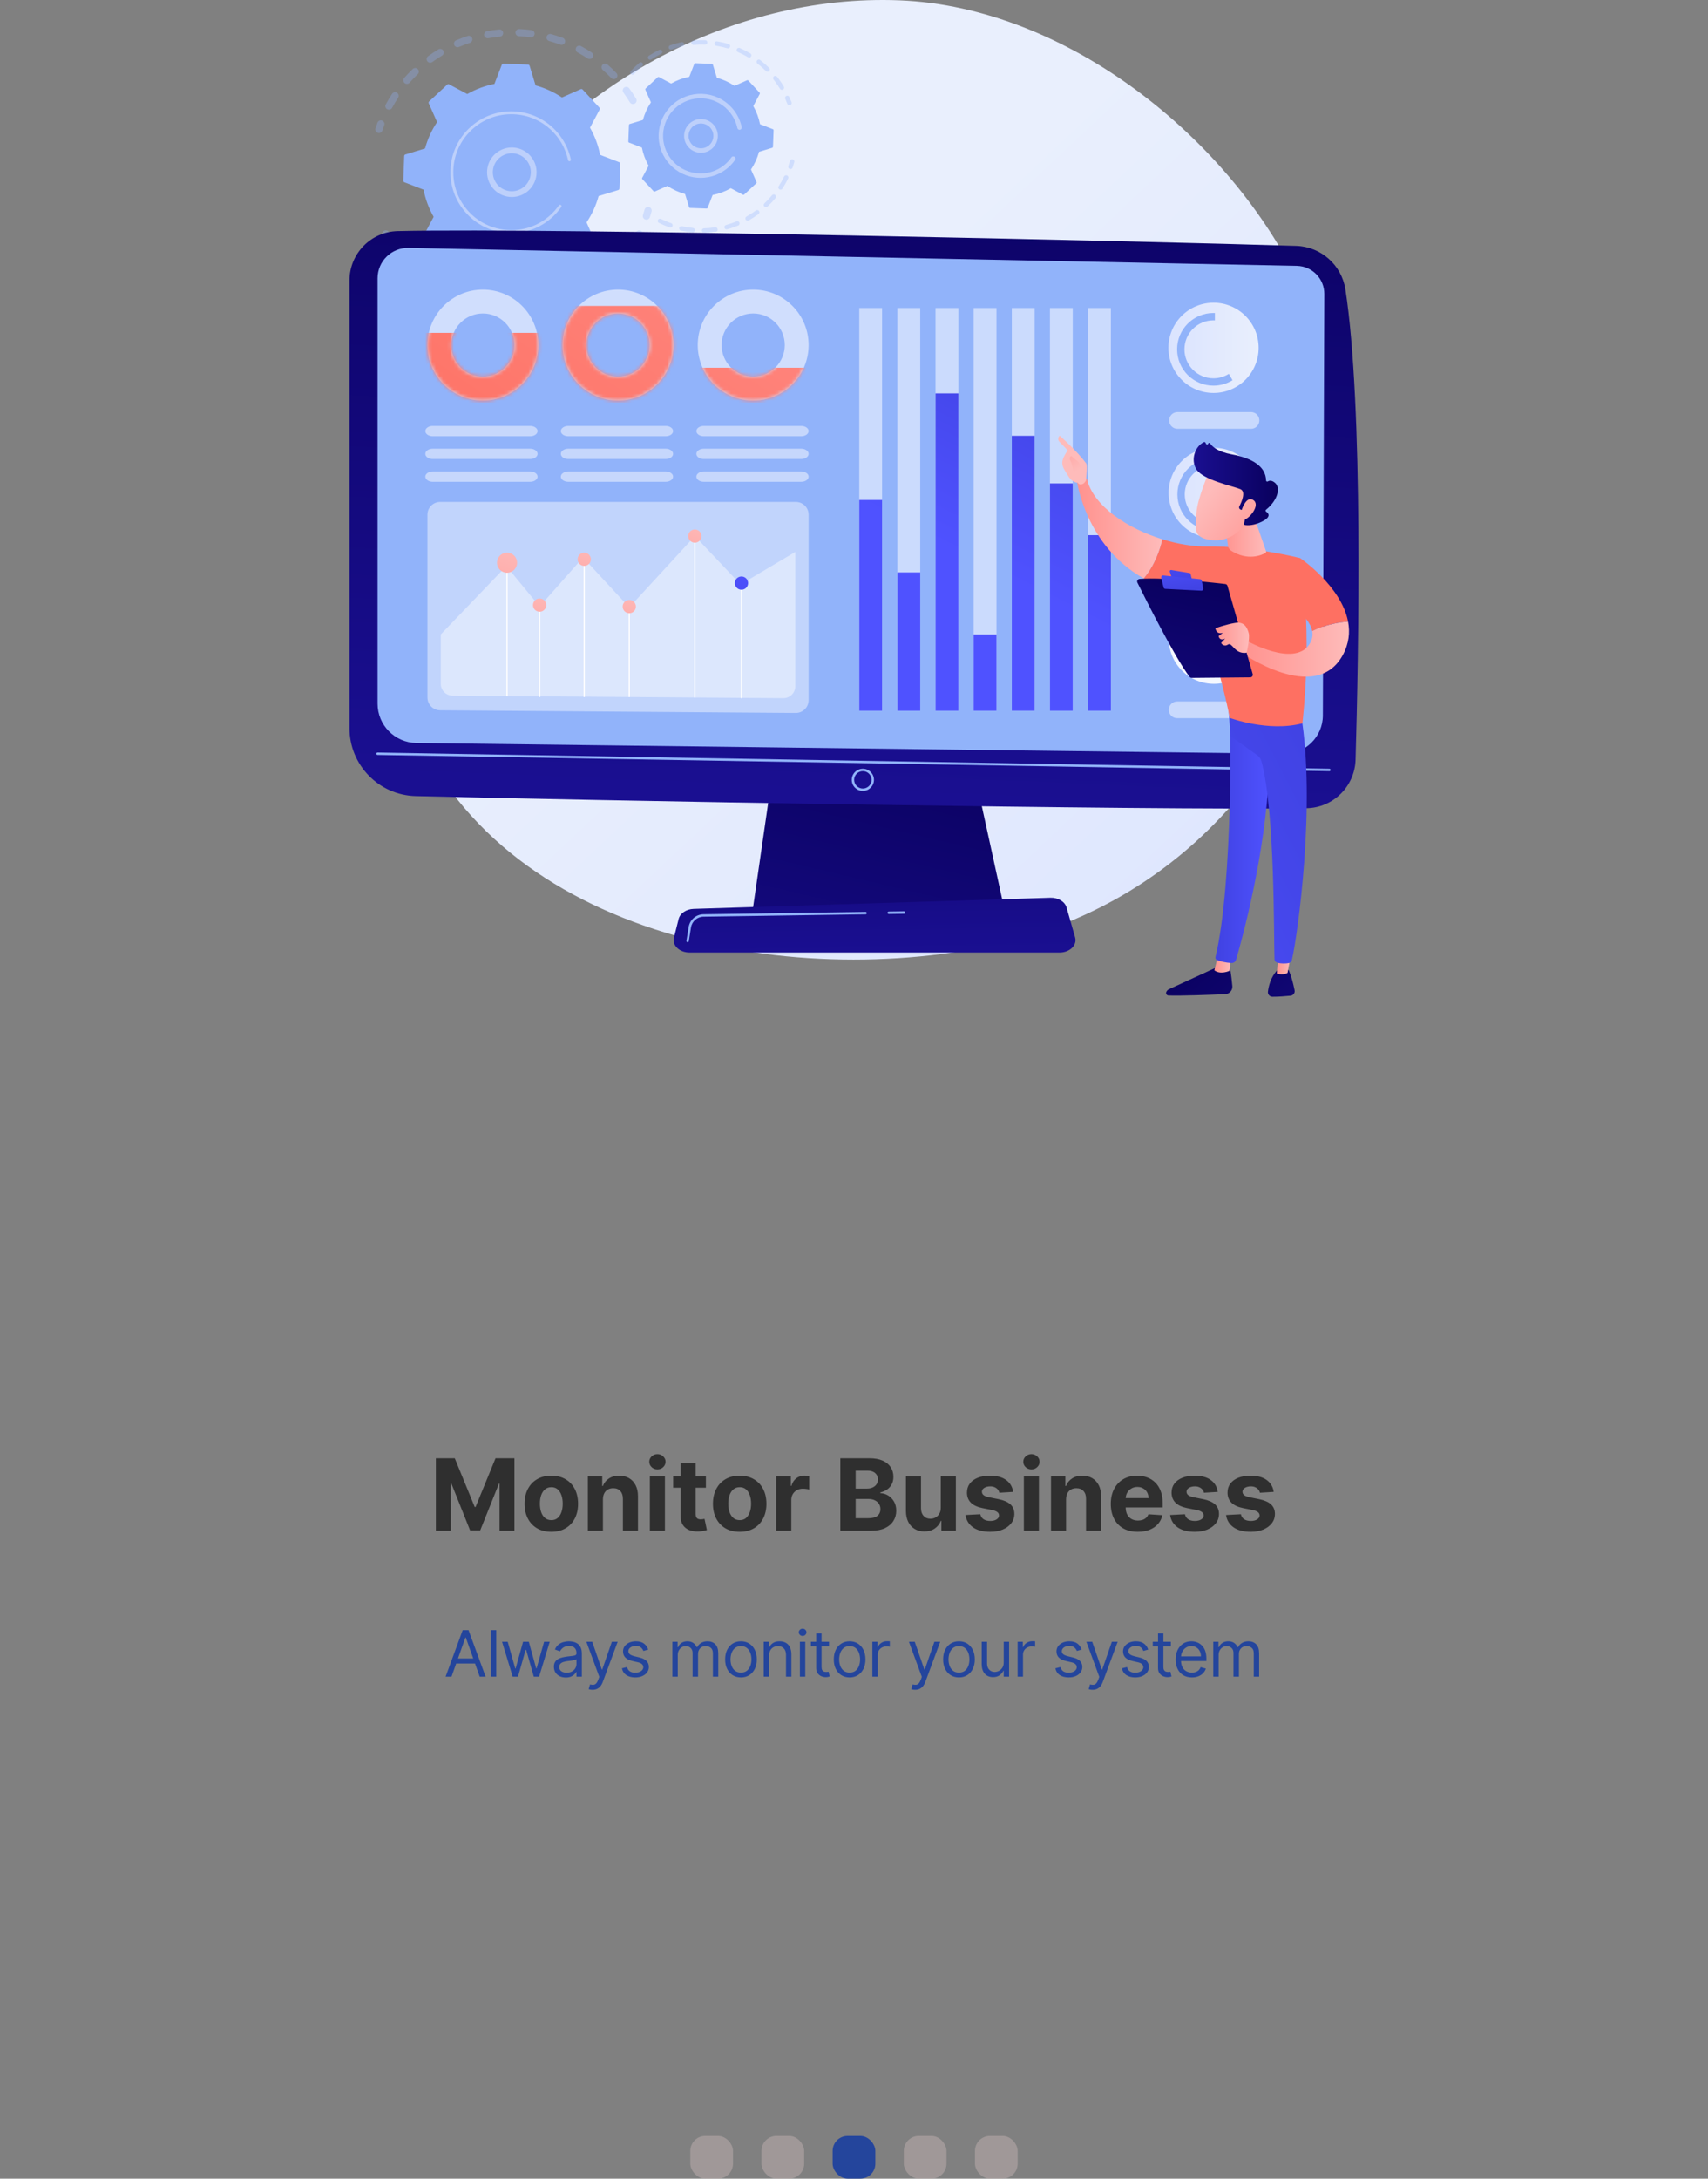 <svg width="480" height="612" viewBox="0 0 480 612" fill="none" xmlns="http://www.w3.org/2000/svg">
<rect x="0" y="0" width="480" height="612" fill="#808080" stroke="none"/>
<g clip-path="url(#clip0_4553_94173)">
<path d="M342.8 229.842C325.876 247.695 303.415 260.787 276.47 266.073C214.427 278.243 130.564 259.692 111.678 191.286C100.167 149.593 108.227 100.829 131.871 64.704C157.859 24.997 204.776 -1.796 252.793 0.094C299.774 1.943 345.822 38.926 365.285 80.06C389.829 131.931 378.926 191.733 342.8 229.842Z" fill="url(#paint0_linear_4553_94173)"/>
<g opacity="0.3">
<path d="M178.407 29.093C177.927 29.383 177.304 29.229 177.014 28.75C176.451 27.819 175.839 26.898 175.195 26.013C174.869 25.565 174.963 24.94 175.403 24.608C175.408 24.604 175.413 24.6 175.419 24.596C175.872 24.266 176.506 24.366 176.836 24.82C177.514 25.751 178.158 26.721 178.751 27.701C179.022 28.149 178.905 28.724 178.496 29.034C178.468 29.054 178.438 29.074 178.407 29.093ZM171.766 21.921C171.008 21.133 170.209 20.369 169.391 19.651C168.97 19.282 168.928 18.641 169.297 18.22C169.669 17.798 170.308 17.757 170.729 18.126C171.59 18.881 172.431 19.685 173.229 20.514C173.617 20.918 173.605 21.56 173.201 21.948C173.172 21.976 173.141 22.002 173.109 22.026C172.704 22.333 172.126 22.295 171.766 21.921ZM165.144 16.421C164.232 15.823 163.283 15.257 162.322 14.739C161.829 14.473 161.645 13.858 161.91 13.365C162.176 12.873 162.791 12.688 163.284 12.954C164.295 13.499 165.295 14.095 166.255 14.725C166.723 15.032 166.854 15.661 166.547 16.13C166.481 16.23 166.401 16.314 166.311 16.383C165.98 16.633 165.512 16.663 165.144 16.421ZM157.458 12.54C156.434 12.16 155.382 11.821 154.33 11.531C153.79 11.382 153.473 10.823 153.622 10.283C153.772 9.743 154.33 9.427 154.87 9.575C155.977 9.881 157.085 10.238 158.163 10.638C158.688 10.833 158.956 11.417 158.762 11.942C158.692 12.13 158.573 12.285 158.424 12.398C158.156 12.599 157.795 12.665 157.458 12.54ZM149.099 10.468C148.019 10.326 146.917 10.227 145.825 10.177C145.265 10.151 144.833 9.676 144.859 9.116C144.885 8.556 145.36 8.124 145.92 8.15C147.069 8.203 148.228 8.307 149.365 8.457C149.92 8.53 150.311 9.04 150.238 9.595C150.201 9.875 150.053 10.113 149.845 10.271C149.639 10.427 149.375 10.505 149.099 10.468ZM140.49 10.298C139.404 10.398 138.308 10.546 137.234 10.738C136.683 10.836 136.155 10.469 136.057 9.918C135.958 9.366 136.325 8.839 136.877 8.741C138.008 8.539 139.161 8.383 140.304 8.278C140.862 8.227 141.356 8.637 141.407 9.195C141.44 9.557 141.279 9.893 141.008 10.097C140.863 10.207 140.686 10.28 140.49 10.298ZM108.82 30.696C108.327 30.429 108.144 29.814 108.411 29.321C108.957 28.312 109.556 27.313 110.188 26.352C110.496 25.884 111.125 25.755 111.593 26.063C112.061 26.371 112.19 27 111.882 27.468C111.281 28.38 110.713 29.329 110.195 30.288C110.124 30.419 110.028 30.529 109.916 30.614C109.609 30.845 109.181 30.891 108.82 30.696ZM132.063 12.038C131.027 12.377 129.992 12.765 128.989 13.192C128.473 13.411 127.877 13.171 127.658 12.655C127.439 12.139 127.68 11.546 128.195 11.324C129.252 10.875 130.341 10.466 131.432 10.109C131.964 9.935 132.537 10.225 132.712 10.758C132.85 11.18 132.696 11.628 132.36 11.882C132.273 11.95 132.173 12.002 132.063 12.038ZM113.69 23.317C113.27 22.947 113.229 22.306 113.599 21.885C114.357 21.024 115.163 20.184 115.993 19.388C116.396 18.998 117.04 19.014 117.427 19.419C117.815 19.823 117.801 20.466 117.396 20.853C116.607 21.609 115.841 22.407 115.121 23.226C115.075 23.278 115.025 23.324 114.971 23.365C114.596 23.65 114.058 23.641 113.69 23.317ZM124.237 15.618C123.303 16.18 122.381 16.79 121.497 17.431C121.043 17.76 120.409 17.659 120.08 17.205C119.756 16.757 119.85 16.134 120.289 15.801C120.295 15.797 120.301 15.792 120.306 15.788C121.237 15.113 122.207 14.471 123.19 13.879C123.67 13.59 124.294 13.745 124.582 14.225C124.852 14.673 124.734 15.247 124.326 15.556C124.298 15.579 124.268 15.599 124.237 15.618Z" fill="#91B3FA"/>
<path d="M107.106 37.16C107.265 37.038 107.391 36.87 107.457 36.666C107.619 36.169 107.794 35.666 107.977 35.172C108.172 34.648 107.905 34.063 107.379 33.868C106.854 33.673 106.269 33.941 106.075 34.467C105.882 34.986 105.698 35.514 105.527 36.036C105.353 36.569 105.645 37.142 106.177 37.316C106.507 37.422 106.85 37.353 107.106 37.16Z" fill="#91B3FA"/>
</g>
<g opacity="0.3">
<path d="M109.768 67.966C110.158 67.67 110.288 67.127 110.05 66.681C109.804 66.219 109.564 65.745 109.336 65.271C109.093 64.766 108.487 64.553 107.982 64.796C107.475 65.04 107.264 65.645 107.507 66.15C107.747 66.649 108 67.149 108.259 67.635C108.522 68.129 109.137 68.317 109.631 68.054C109.68 68.028 109.725 67.998 109.768 67.966Z" fill="#91B3FA"/>
<path d="M166.854 82.111C166.391 82.427 165.76 82.308 165.444 81.845C165.128 81.382 165.247 80.752 165.71 80.435C166.591 79.834 167.46 79.185 168.304 78.501C168.736 78.148 169.377 78.215 169.73 78.65C170.083 79.085 170.017 79.724 169.582 80.077C169.217 80.373 168.848 80.663 168.476 80.944C167.944 81.346 167.399 81.739 166.854 82.111ZM172.194 76.356C171.786 75.973 171.765 75.331 172.148 74.922C172.884 74.137 173.594 73.313 174.26 72.472C174.606 72.032 175.246 71.958 175.685 72.306C176.124 72.653 176.198 73.292 175.851 73.731C175.15 74.616 174.403 75.484 173.628 76.31C173.589 76.353 173.545 76.391 173.5 76.426C173.112 76.718 172.56 76.699 172.194 76.356ZM162.086 84.908C161.076 85.411 160.031 85.878 158.979 86.295C158.458 86.501 157.868 86.247 157.661 85.726C157.455 85.205 157.71 84.616 158.23 84.409C159.229 84.013 160.222 83.57 161.183 83.092C161.685 82.842 162.293 83.046 162.543 83.548C162.764 83.992 162.629 84.519 162.248 84.808C162.197 84.846 162.143 84.879 162.086 84.908ZM177.587 69.529C177.104 69.245 176.943 68.623 177.228 68.14C177.772 67.214 178.283 66.255 178.748 65.287C178.99 64.781 179.596 64.569 180.101 64.811C180.606 65.053 180.819 65.659 180.577 66.164C180.089 67.183 179.549 68.194 178.976 69.168C178.908 69.286 178.817 69.385 178.715 69.462C178.397 69.705 177.952 69.744 177.587 69.529ZM153.716 87.973C152.62 88.241 151.497 88.467 150.379 88.642C149.826 88.729 149.308 88.351 149.22 87.798C149.132 87.244 149.511 86.725 150.064 86.638C151.125 86.471 152.192 86.257 153.233 86.002C153.777 85.869 154.327 86.202 154.46 86.746C154.559 87.151 154.399 87.56 154.086 87.796C153.979 87.878 153.854 87.939 153.716 87.973ZM144.875 89.128C143.744 89.15 142.6 89.125 141.473 89.054C140.914 89.018 140.489 88.536 140.524 87.977C140.561 87.417 141.043 86.993 141.602 87.029C142.673 87.097 143.76 87.121 144.834 87.1C145.395 87.089 145.858 87.534 145.868 88.094C145.875 88.432 145.717 88.734 145.467 88.923C145.302 89.048 145.097 89.124 144.875 89.128ZM135.993 88.329C134.884 88.105 133.771 87.831 132.688 87.516C132.149 87.359 131.84 86.797 131.997 86.259C132.153 85.72 132.717 85.412 133.253 85.568C134.284 85.868 135.34 86.128 136.393 86.341C136.942 86.452 137.298 86.987 137.187 87.536C137.136 87.788 136.996 87.999 136.806 88.143C136.583 88.313 136.29 88.389 135.993 88.329ZM127.496 85.611C126.463 85.15 125.438 84.639 124.449 84.092C123.959 83.821 123.78 83.204 124.051 82.713C124.321 82.223 124.939 82.045 125.429 82.316C126.368 82.835 127.342 83.32 128.323 83.758C128.835 83.986 129.064 84.586 128.835 85.098C128.763 85.26 128.653 85.393 128.521 85.493C128.237 85.709 127.847 85.768 127.496 85.611ZM119.801 81.091C118.897 80.415 118.01 79.691 117.165 78.94C116.746 78.568 116.708 77.926 117.081 77.508C117.452 77.091 118.094 77.051 118.513 77.424C119.316 78.138 120.158 78.825 121.017 79.468C121.466 79.803 121.557 80.439 121.222 80.888C121.164 80.966 121.096 81.034 121.022 81.09C120.67 81.354 120.171 81.368 119.801 81.091ZM113.293 74.997C112.751 74.366 112.223 73.71 111.721 73.048C111.539 72.808 111.361 72.567 111.186 72.325C110.858 71.871 110.947 71.232 111.413 70.909C111.867 70.58 112.501 70.682 112.83 71.136C112.997 71.366 113.166 71.596 113.339 71.823C113.816 72.452 114.318 73.075 114.833 73.676C115.198 74.101 115.149 74.742 114.724 75.106C114.708 75.12 114.692 75.133 114.675 75.146C114.25 75.467 113.644 75.406 113.293 74.997Z" fill="#91B3FA"/>
<path d="M182.278 61.503C182.439 61.381 182.565 61.211 182.631 61.004C182.799 60.481 182.958 59.945 183.106 59.409C183.255 58.869 182.938 58.31 182.397 58.162C181.857 58.013 181.298 58.33 181.15 58.871C181.01 59.379 180.858 59.889 180.699 60.385C180.528 60.918 180.822 61.489 181.355 61.66C181.682 61.766 182.023 61.696 182.278 61.503Z" fill="#91B3FA"/>
</g>
<path d="M174.334 46.032C174.341 45.83 174.22 45.645 174.031 45.572L168.648 43.495C168.129 40.851 167.185 38.27 165.809 35.862L168.521 30.773C168.616 30.594 168.587 30.375 168.45 30.227L163.737 25.158C163.599 25.01 163.383 24.965 163.198 25.047L157.925 27.383C155.623 25.836 153.118 24.707 150.518 23.998L148.836 18.478C148.777 18.285 148.602 18.15 148.4 18.142L141.483 17.891C141.281 17.884 141.096 18.005 141.023 18.194L138.945 23.577C136.301 24.096 133.72 25.04 131.312 26.416L126.223 23.704C126.044 23.609 125.825 23.637 125.677 23.775L120.608 28.488C120.46 28.626 120.416 28.842 120.497 29.027L122.833 34.3C121.286 36.602 120.157 39.107 119.448 41.707L113.928 43.389C113.735 43.448 113.6 43.623 113.592 43.825L113.341 50.742C113.334 50.944 113.455 51.129 113.644 51.201L119.028 53.279C119.547 55.923 120.491 58.504 121.867 60.912L119.155 66.001C119.06 66.179 119.088 66.399 119.226 66.547L123.94 71.616C124.078 71.764 124.294 71.809 124.479 71.727L129.752 69.391C132.054 70.938 134.559 72.067 137.159 72.776L138.841 78.296C138.9 78.489 139.075 78.624 139.277 78.632L146.194 78.883C146.396 78.89 146.581 78.769 146.653 78.58L148.731 73.196C151.375 72.677 153.956 71.733 156.364 70.357L161.453 73.069C161.631 73.164 161.851 73.135 161.999 72.998L167.068 68.284C167.216 68.146 167.261 67.93 167.179 67.745L164.843 62.472C166.39 60.17 167.519 57.665 168.228 55.065L173.748 53.383C173.941 53.324 174.076 53.149 174.084 52.947L174.334 46.032Z" fill="#91B3FA"/>
<path d="M147.184 54.485C143.821 56.33 139.583 55.095 137.737 51.732C136.843 50.103 136.637 48.223 137.157 46.439C137.677 44.655 138.86 43.18 140.49 42.286C143.854 40.441 148.091 41.676 149.937 45.039C151.616 48.099 150.745 51.882 148.041 53.93C147.774 54.133 147.487 54.319 147.184 54.485ZM138.716 46.893C138.317 48.261 138.475 49.702 139.161 50.952C140.576 53.53 143.825 54.478 146.404 53.063C148.984 51.649 149.93 48.399 148.515 45.82C147.1 43.242 143.851 42.294 141.272 43.709C141.038 43.837 140.817 43.981 140.608 44.139C139.701 44.826 139.04 45.781 138.716 46.893Z" fill="#BDD0FB"/>
<path d="M153.995 62.03C154.459 61.678 154.909 61.301 155.341 60.899C155.477 60.773 155.611 60.644 155.743 60.513C156.394 59.868 156.992 59.171 157.529 58.435C157.536 58.425 157.544 58.415 157.551 58.405C157.572 58.376 157.592 58.348 157.613 58.319C157.653 58.263 157.693 58.207 157.732 58.151C157.835 58.003 157.826 57.811 157.723 57.674C157.698 57.641 157.667 57.611 157.631 57.586C157.447 57.458 157.195 57.503 157.066 57.687C156.406 58.633 155.64 59.513 154.788 60.305C150.56 64.238 144.782 65.488 139.569 64.133C136.669 63.38 133.944 61.821 131.757 59.468C131.373 59.056 131.013 58.627 130.678 58.184C128.421 55.203 127.268 51.567 127.405 47.78C127.563 43.43 129.405 39.402 132.593 36.438C139.177 30.317 149.505 30.694 155.624 37.275C156.001 37.681 156.357 38.104 156.689 38.543C158.129 40.445 159.136 42.64 159.631 44.976C159.644 45.036 159.669 45.091 159.704 45.137C159.796 45.258 159.953 45.323 160.112 45.289C160.331 45.242 160.472 45.028 160.425 44.808C159.905 42.356 158.847 40.051 157.336 38.054C156.987 37.593 156.614 37.149 156.219 36.723C149.795 29.814 138.947 29.423 132.041 35.844C128.694 38.956 126.76 43.185 126.595 47.751C126.45 51.727 127.661 55.544 130.031 58.674C130.383 59.139 130.761 59.589 131.163 60.022C134.275 63.369 138.504 65.303 143.07 65.469C147.047 65.612 150.865 64.4 153.995 62.03Z" fill="#BDD0FB"/>
<g opacity="0.3">
<path d="M222.232 29.447C222.448 29.283 222.54 28.992 222.439 28.725C222.25 28.228 222.044 27.729 221.826 27.244C221.684 26.929 221.314 26.788 220.998 26.93C220.681 27.071 220.542 27.443 220.684 27.758C220.892 28.221 221.089 28.696 221.269 29.17C221.391 29.493 221.753 29.656 222.077 29.534C222.134 29.512 222.186 29.482 222.232 29.447Z" fill="#91B3FA"/>
<path d="M220.063 25.15C219.767 25.33 219.382 25.236 219.202 24.94C218.748 24.194 218.25 23.462 217.723 22.766C217.612 22.619 217.499 22.473 217.383 22.328C217.169 22.057 217.215 21.663 217.486 21.448C217.751 21.255 218.151 21.28 218.366 21.551C218.486 21.703 218.605 21.856 218.721 22.01C219.274 22.74 219.795 23.507 220.271 24.289C220.44 24.566 220.368 24.922 220.115 25.114C220.099 25.126 220.082 25.138 220.063 25.15ZM215.262 19.957C214.509 19.212 213.703 18.508 212.867 17.863C212.593 17.652 212.542 17.259 212.753 16.984C212.964 16.712 213.358 16.659 213.632 16.87C214.508 17.546 215.353 18.284 216.143 19.065C216.389 19.308 216.391 19.705 216.148 19.951C216.127 19.972 216.104 19.992 216.08 20.01C215.836 20.196 215.486 20.179 215.262 19.957ZM210.231 16.081C209.32 15.544 208.366 15.06 207.394 14.64C207.077 14.503 206.93 14.134 207.068 13.816C207.206 13.497 207.574 13.352 207.892 13.489C208.911 13.929 209.912 14.438 210.867 15.001C211.165 15.177 211.265 15.561 211.089 15.859C211.046 15.931 210.991 15.992 210.927 16.04C210.731 16.189 210.456 16.214 210.231 16.081ZM204.401 13.56C203.385 13.263 202.34 13.026 201.299 12.857C200.957 12.801 200.725 12.479 200.781 12.138C200.837 11.797 201.158 11.565 201.5 11.62C202.593 11.798 203.687 12.046 204.754 12.357C205.086 12.454 205.277 12.802 205.18 13.135C205.14 13.269 205.061 13.38 204.957 13.458C204.802 13.574 204.599 13.618 204.401 13.56ZM198.132 12.539C197.074 12.498 196.005 12.522 194.952 12.61C194.608 12.639 194.304 12.383 194.275 12.038C194.246 11.693 194.502 11.39 194.847 11.361C195.95 11.268 197.072 11.243 198.18 11.286C198.526 11.3 198.795 11.591 198.782 11.936C198.774 12.131 198.678 12.302 198.534 12.412C198.423 12.497 198.282 12.544 198.132 12.539ZM191.805 13.07C190.77 13.287 189.74 13.571 188.741 13.914C188.414 14.026 188.057 13.852 187.945 13.525C187.833 13.198 188.006 12.842 188.334 12.729C189.381 12.369 190.462 12.071 191.548 11.843C191.887 11.772 192.219 11.989 192.29 12.327C192.341 12.572 192.242 12.814 192.055 12.956C191.983 13.011 191.899 13.051 191.805 13.07ZM185.803 15.132C184.856 15.595 183.926 16.124 183.038 16.704C182.748 16.893 182.36 16.811 182.171 16.522C181.982 16.233 182.066 15.849 182.353 15.654C183.284 15.046 184.26 14.492 185.253 14.006C185.564 13.854 185.939 13.983 186.091 14.294C186.225 14.567 186.141 14.891 185.907 15.068C185.875 15.092 185.84 15.114 185.803 15.132ZM177.3 20.837C177.046 20.602 177.031 20.206 177.266 19.952C177.917 19.249 178.617 18.57 179.346 17.934C179.456 17.837 179.567 17.742 179.679 17.647C179.936 17.417 180.339 17.457 180.562 17.723C180.785 17.988 180.751 18.383 180.487 18.606C180.382 18.694 180.277 18.784 180.172 18.877C179.475 19.485 178.806 20.133 178.186 20.803C178.161 20.831 178.133 20.855 178.104 20.877C177.865 21.057 177.526 21.046 177.3 20.837Z" fill="#91B3FA"/>
</g>
<g opacity="0.3">
<path d="M213.168 60.132C212.289 60.78 211.363 61.379 210.415 61.915C210.114 62.085 209.732 61.979 209.561 61.677C209.391 61.375 209.501 60.995 209.799 60.823C210.703 60.313 211.586 59.741 212.425 59.122C212.703 58.917 213.096 58.976 213.301 59.255C213.505 59.531 213.448 59.92 213.175 60.126C213.175 60.126 213.171 60.13 213.168 60.132ZM214.803 58.002C214.566 57.75 214.578 57.354 214.83 57.117C215.588 56.403 216.31 55.637 216.977 54.838C217.198 54.575 217.594 54.537 217.86 54.759C218.126 54.981 218.161 55.375 217.939 55.641C217.24 56.478 216.483 57.281 215.689 58.029C215.672 58.045 215.655 58.059 215.637 58.073C215.385 58.264 215.025 58.238 214.803 58.002ZM207.464 63.351C206.454 63.767 205.41 64.126 204.361 64.416C204.027 64.508 203.682 64.312 203.59 63.979C203.497 63.645 203.693 63.302 204.026 63.208C205.027 62.931 206.022 62.59 206.986 62.193C207.306 62.061 207.672 62.214 207.804 62.533C207.915 62.802 207.825 63.104 207.603 63.271C207.562 63.303 207.515 63.33 207.464 63.351ZM219.017 53.183C218.726 52.996 218.643 52.608 218.83 52.317C219.394 51.442 219.91 50.524 220.363 49.588C220.514 49.277 220.889 49.147 221.2 49.297C221.512 49.448 221.642 49.823 221.491 50.134C221.016 51.116 220.475 52.079 219.883 52.996C219.842 53.059 219.791 53.113 219.735 53.156C219.531 53.311 219.245 53.33 219.017 53.183ZM201.153 65.095C200.075 65.256 198.976 65.352 197.885 65.382C197.539 65.391 197.251 65.118 197.242 64.772C197.233 64.426 197.505 64.138 197.851 64.129C198.891 64.101 199.939 64.009 200.968 63.855C201.31 63.804 201.629 64.04 201.68 64.383C201.715 64.617 201.615 64.841 201.438 64.975C201.357 65.036 201.26 65.079 201.153 65.095ZM194.607 65.275C193.52 65.173 192.429 65.004 191.365 64.772C191.027 64.699 190.813 64.365 190.886 64.027C190.959 63.689 191.293 63.474 191.631 63.548C192.646 63.768 193.686 63.929 194.724 64.027C195.068 64.059 195.322 64.365 195.289 64.71C195.272 64.892 195.179 65.049 195.043 65.151C194.923 65.242 194.769 65.29 194.607 65.275ZM188.205 63.882C187.173 63.522 186.154 63.096 185.177 62.616C184.866 62.463 184.739 62.088 184.891 61.777C185.044 61.467 185.419 61.339 185.73 61.491C186.662 61.95 187.633 62.356 188.618 62.698C188.945 62.812 189.118 63.169 189.003 63.496C188.961 63.617 188.885 63.717 188.79 63.789C188.629 63.911 188.411 63.953 188.205 63.882Z" fill="#91B3FA"/>
<path d="M222.534 47.364C222.63 47.291 222.707 47.191 222.748 47.066C222.921 46.559 223.079 46.044 223.219 45.535C223.311 45.202 223.115 44.856 222.781 44.764C222.448 44.673 222.103 44.868 222.01 45.203C221.877 45.688 221.725 46.178 221.561 46.663C221.45 46.992 221.625 47.347 221.953 47.459C222.158 47.529 222.374 47.486 222.534 47.364Z" fill="#91B3FA"/>
</g>
<path d="M217.401 36.598C217.406 36.463 217.324 36.339 217.198 36.29L213.595 34.9C213.248 33.13 212.616 31.404 211.695 29.792L213.51 26.386C213.574 26.267 213.554 26.12 213.462 26.021L210.308 22.629C210.216 22.53 210.071 22.5 209.947 22.555L206.419 24.118C204.879 23.083 203.202 22.327 201.462 21.853L200.337 18.159C200.298 18.029 200.18 17.939 200.045 17.934L195.416 17.766C195.281 17.761 195.157 17.843 195.108 17.969L193.718 21.571C191.948 21.918 190.221 22.55 188.61 23.471L185.205 21.656C185.086 21.592 184.939 21.611 184.84 21.704L181.448 24.858C181.349 24.95 181.319 25.095 181.374 25.219L182.937 28.747C181.902 30.287 181.146 31.964 180.672 33.704L176.978 34.829C176.849 34.868 176.758 34.986 176.753 35.121L176.585 39.75C176.58 39.885 176.662 40.009 176.788 40.057L180.39 41.448C180.737 43.218 181.369 44.944 182.29 46.556L180.475 49.962C180.411 50.081 180.43 50.228 180.523 50.327L183.677 53.719C183.769 53.818 183.914 53.848 184.038 53.793L187.566 52.23C189.106 53.265 190.783 54.021 192.523 54.495L193.648 58.189C193.687 58.318 193.805 58.409 193.94 58.414L198.569 58.582C198.704 58.587 198.828 58.505 198.877 58.379L200.267 54.777C202.037 54.43 203.763 53.798 205.375 52.877L208.78 54.692C208.899 54.756 209.046 54.736 209.145 54.644L212.537 51.49C212.636 51.398 212.666 51.253 212.611 51.129L211.049 47.6C212.084 46.06 212.839 44.383 213.314 42.643L217.008 41.518C217.137 41.479 217.228 41.361 217.233 41.226L217.401 36.598Z" fill="#91B3FA"/>
<path d="M199.273 42.331C198.163 42.94 196.882 43.081 195.667 42.725C194.452 42.371 193.447 41.566 192.838 40.456C191.581 38.164 192.421 35.283 194.713 34.02C197.005 32.764 199.891 33.605 201.147 35.895C201.756 37.005 201.896 38.285 201.542 39.501C201.254 40.489 200.667 41.338 199.861 41.949C199.678 42.089 199.481 42.217 199.273 42.331ZM193.937 39.852C194.385 40.669 195.124 41.263 196.018 41.523C196.912 41.782 197.854 41.679 198.67 41.231C199.486 40.782 200.079 40.044 200.34 39.151C200.601 38.257 200.497 37.314 200.049 36.498C199.124 34.813 197.001 34.194 195.316 35.118C195.164 35.203 195.021 35.295 194.886 35.398C193.532 36.423 193.096 38.319 193.937 39.852Z" fill="#BDD0FB"/>
<path d="M204.014 47.577C204.33 47.338 204.636 47.08 204.933 46.805C205.522 46.258 206.055 45.651 206.52 44.998C206.541 44.969 206.561 44.939 206.582 44.91C206.742 44.682 206.728 44.384 206.568 44.173C206.529 44.122 206.482 44.076 206.426 44.037C206.142 43.839 205.753 43.91 205.554 44.192C205.126 44.806 204.63 45.375 204.08 45.887C204.05 45.915 204.019 45.943 203.989 45.97C202.676 47.168 201.114 47.993 199.433 48.406C198.52 48.63 197.572 48.733 196.608 48.707C196.6 48.707 196.592 48.707 196.585 48.706C196.561 48.705 196.537 48.705 196.513 48.704C193.697 48.601 191.089 47.409 189.17 45.345C188.921 45.078 188.689 44.801 188.472 44.514C187.011 42.584 186.264 40.23 186.353 37.778C186.455 34.962 187.649 32.355 189.712 30.436C191.775 28.519 194.463 27.517 197.279 27.619C200.095 27.721 202.703 28.914 204.622 30.978C204.866 31.24 205.096 31.515 205.311 31.798C206.243 33.029 206.895 34.45 207.216 35.962C207.236 36.055 207.275 36.139 207.329 36.21C207.471 36.397 207.713 36.497 207.958 36.445C208.296 36.372 208.513 36.041 208.441 35.702C208.082 34.01 207.353 32.42 206.31 31.043C206.069 30.725 205.812 30.418 205.539 30.125C203.392 27.816 200.474 26.482 197.324 26.367C194.174 26.253 191.167 27.369 188.859 29.519C186.55 31.666 185.216 34.583 185.102 37.734C185.002 40.477 185.838 43.111 187.472 45.27C187.715 45.59 187.975 45.901 188.253 46.2C192.409 50.669 199.249 51.186 204.014 47.577Z" fill="#BDD0FB"/>
<path d="M217.549 214.086L211.425 256.342H282.465L273.212 214.086H217.549Z" fill="url(#paint1_linear_4553_94173)"/>
<path d="M98.214 78.782V204.553C98.214 214.899 106.459 223.36 116.802 223.627C162.74 224.812 323.408 227.684 367.138 227.039C374.654 226.928 380.743 220.914 380.959 213.4C381.802 184.182 383.172 113.921 378.104 81.302C377.037 74.433 371.238 69.296 364.29 69.074C325.8 67.843 155.481 63.933 111.772 64.914C104.233 65.084 98.214 71.242 98.214 78.782Z" fill="url(#paint2_linear_4553_94173)"/>
<path d="M106.106 78.166V197.657C106.106 203.698 110.955 208.62 116.995 208.71L360.846 211.723C366.834 211.813 371.743 206.995 371.765 201.006L372.173 82.582C372.189 78.3 368.777 74.791 364.496 74.687L114.838 69.643C110.05 69.526 106.106 73.376 106.106 78.166Z" fill="#91B3FA"/>
<path d="M373.601 216.625C373.599 216.625 373.597 216.625 373.595 216.625L106.1 212.067C105.913 212.064 105.765 211.91 105.768 211.723C105.771 211.536 105.927 211.393 106.112 211.391L373.607 215.949C373.794 215.952 373.942 216.106 373.939 216.293C373.936 216.477 373.785 216.625 373.601 216.625Z" fill="#91B3FA"/>
<path d="M242.492 222.187C240.771 222.187 239.371 220.787 239.371 219.066C239.371 217.345 240.771 215.945 242.492 215.945C244.213 215.945 245.613 217.345 245.613 219.066C245.614 220.786 244.213 222.187 242.492 222.187ZM242.492 216.62C241.144 216.62 240.047 217.717 240.047 219.065C240.047 220.413 241.144 221.51 242.492 221.51C243.84 221.51 244.937 220.413 244.937 219.065C244.937 217.717 243.84 216.62 242.492 216.62Z" fill="#91B3FA"/>
<path d="M297.767 267.574H193.795C190.97 267.574 188.849 265.563 189.395 263.403L190.729 258.127C191.13 256.54 192.876 255.375 194.949 255.311L295.182 252.183C297.348 252.115 299.266 253.265 299.738 254.914L302.143 263.318C302.769 265.502 300.638 267.574 297.767 267.574Z" fill="url(#paint3_linear_4553_94173)"/>
<path d="M249.765 256.739C249.581 256.739 249.43 256.591 249.427 256.406C249.424 256.219 249.573 256.066 249.76 256.063L254.055 256C254.234 256.001 254.395 256.147 254.398 256.333C254.401 256.52 254.252 256.673 254.065 256.676L249.77 256.739H249.765Z" fill="#91B3FA"/>
<path d="M193.245 264.662C193.227 264.662 193.209 264.661 193.191 264.658C193.007 264.629 192.881 264.455 192.91 264.271L193.523 260.433C193.852 258.371 195.606 256.853 197.694 256.822L243.25 256.156H243.255C243.439 256.156 243.59 256.304 243.593 256.489C243.596 256.676 243.447 256.829 243.26 256.832L197.704 257.498C195.946 257.524 194.468 258.803 194.191 260.539L193.578 264.377C193.552 264.544 193.408 264.662 193.245 264.662Z" fill="#91B3FA"/>
<g opacity="0.53">
<path d="M247.896 86.523H241.482V199.649H247.896V86.523Z" fill="white"/>
<path d="M258.613 86.523H252.199V199.649H258.613V86.523Z" fill="white"/>
<path d="M269.331 86.523H262.917V199.649H269.331V86.523Z" fill="white"/>
<path d="M280.047 86.523H273.633V199.649H280.047V86.523Z" fill="white"/>
<path d="M290.764 86.523H284.35V199.649H290.764V86.523Z" fill="white"/>
<path d="M301.48 86.523H295.066V199.649H301.48V86.523Z" fill="white"/>
<path d="M312.197 86.523H305.783V199.649H312.197V86.523Z" fill="white"/>
</g>
<path d="M247.896 140.445H241.482V199.648H247.896V140.445Z" fill="url(#paint4_linear_4553_94173)"/>
<path d="M258.613 160.797H252.199V199.653H258.613V160.797Z" fill="url(#paint5_linear_4553_94173)"/>
<path d="M269.331 110.508H262.917V199.651H269.331V110.508Z" fill="url(#paint6_linear_4553_94173)"/>
<path d="M280.047 178.234H273.633V199.65H280.047V178.234Z" fill="url(#paint7_linear_4553_94173)"/>
<path d="M290.764 122.422H284.35V199.647H290.764V122.422Z" fill="url(#paint8_linear_4553_94173)"/>
<path d="M301.48 135.797H295.066V199.651H301.48V135.797Z" fill="url(#paint9_linear_4553_94173)"/>
<path d="M312.197 150.328H305.783V199.648H312.197V150.328Z" fill="url(#paint10_linear_4553_94173)"/>
<path opacity="0.57" d="M135.703 81.352C127.098 81.352 120.122 88.328 120.122 96.933C120.122 105.538 127.098 112.514 135.703 112.514C144.308 112.514 151.284 105.538 151.284 96.933C151.284 88.328 144.308 81.352 135.703 81.352ZM135.703 105.81C130.8 105.81 126.826 101.836 126.826 96.933C126.826 92.03 130.8 88.056 135.703 88.056C140.606 88.056 144.58 92.03 144.58 96.933C144.58 101.836 140.605 105.81 135.703 105.81Z" fill="white"/>
<mask id="mask0_4553_94173" style="mask-type:luminance" maskUnits="userSpaceOnUse" x="120" y="81" width="32" height="32">
<path d="M135.703 81.352C127.098 81.352 120.122 88.328 120.122 96.933C120.122 105.538 127.098 112.514 135.703 112.514C144.308 112.514 151.284 105.538 151.284 96.933C151.284 88.328 144.308 81.352 135.703 81.352ZM135.703 105.81C130.8 105.81 126.826 101.836 126.826 96.933C126.826 92.03 130.8 88.056 135.703 88.056C140.606 88.056 144.58 92.03 144.58 96.933C144.58 101.836 140.605 105.81 135.703 105.81Z" fill="white"/>
</mask>
<g mask="url(#mask0_4553_94173)">
<path d="M160.228 93.508H113.944V113.095H160.228V93.508Z" fill="url(#paint11_linear_4553_94173)"/>
</g>
<path opacity="0.57" d="M173.685 81.352C165.08 81.352 158.104 88.328 158.104 96.933C158.104 105.538 165.08 112.514 173.685 112.514C182.29 112.514 189.266 105.538 189.266 96.933C189.267 88.328 182.291 81.352 173.685 81.352ZM173.685 105.81C168.782 105.81 164.808 101.836 164.808 96.933C164.808 92.03 168.782 88.056 173.685 88.056C178.588 88.056 182.562 92.03 182.562 96.933C182.562 101.836 178.588 105.81 173.685 105.81Z" fill="white"/>
<mask id="mask1_4553_94173" style="mask-type:luminance" maskUnits="userSpaceOnUse" x="158" y="81" width="32" height="32">
<path d="M173.685 81.352C165.08 81.352 158.104 88.328 158.104 96.933C158.104 105.538 165.08 112.514 173.685 112.514C182.29 112.514 189.266 105.538 189.266 96.933C189.267 88.328 182.291 81.352 173.685 81.352ZM173.685 105.81C168.782 105.81 164.808 101.836 164.808 96.933C164.808 92.03 168.782 88.056 173.685 88.056C178.588 88.056 182.562 92.03 182.562 96.933C182.562 101.836 178.588 105.81 173.685 105.81Z" fill="white"/>
</mask>
<g mask="url(#mask1_4553_94173)">
<path d="M198.21 85.938H151.926V113.096H198.21V85.938Z" fill="url(#paint12_linear_4553_94173)"/>
</g>
<path opacity="0.57" d="M211.668 81.352C203.063 81.352 196.087 88.328 196.087 96.933C196.087 105.538 203.063 112.514 211.668 112.514C220.273 112.514 227.249 105.538 227.249 96.933C227.249 88.328 220.273 81.352 211.668 81.352ZM211.668 105.81C206.765 105.81 202.791 101.836 202.791 96.933C202.791 92.03 206.765 88.056 211.668 88.056C216.571 88.056 220.545 92.03 220.545 96.933C220.545 101.836 216.57 105.81 211.668 105.81Z" fill="white"/>
<mask id="mask2_4553_94173" style="mask-type:luminance" maskUnits="userSpaceOnUse" x="196" y="81" width="32" height="32">
<path d="M211.668 81.352C203.063 81.352 196.087 88.328 196.087 96.933C196.087 105.538 203.063 112.514 211.668 112.514C220.273 112.514 227.249 105.538 227.249 96.933C227.249 88.328 220.273 81.352 211.668 81.352ZM211.668 105.81C206.765 105.81 202.791 101.836 202.791 96.933C202.791 92.03 206.765 88.056 211.668 88.056C216.571 88.056 220.545 92.03 220.545 96.933C220.545 101.836 216.57 105.81 211.668 105.81Z" fill="white"/>
</mask>
<g mask="url(#mask2_4553_94173)">
<path d="M236.193 103.297H189.909V113.09H236.193V103.297Z" fill="url(#paint13_linear_4553_94173)"/>
</g>
<path opacity="0.44" d="M223.633 200.273L123.685 199.522C121.713 199.507 120.123 197.905 120.123 195.933V144.581C120.123 142.599 121.73 140.992 123.712 140.992H223.661C225.643 140.992 227.25 142.599 227.25 144.581V196.684C227.249 198.677 225.625 200.288 223.633 200.273Z" fill="white"/>
<path opacity="0.44" d="M208.13 164.174L195.278 150.586L176.85 170.63L163.847 156.599L151.652 170.385L142.3 159.023L123.869 178.212V192.088C123.869 193.922 125.348 195.413 127.182 195.426L220.141 196.124C221.994 196.138 223.504 194.639 223.504 192.786V155.037L208.13 164.174Z" fill="white"/>
<path d="M208.546 163.797H208.208V196.125H208.546V163.797Z" fill="white"/>
<path d="M195.446 150.586H195.108V195.938H195.446V150.586Z" fill="white"/>
<path d="M177.017 170.391H176.679V195.805H177.017V170.391Z" fill="white"/>
<path d="M164.359 157.102H164.021V195.805H164.359V157.102Z" fill="white"/>
<path d="M151.818 169.977H151.48V195.803H151.818V169.977Z" fill="white"/>
<path d="M142.665 158.062H142.327V195.555H142.665V158.062Z" fill="white"/>
<path d="M142.496 160.89C144.055 160.89 145.32 159.626 145.32 158.066C145.32 156.507 144.055 155.242 142.496 155.242C140.936 155.242 139.672 156.507 139.672 158.066C139.672 159.626 140.936 160.89 142.496 160.89Z" fill="url(#paint14_linear_4553_94173)"/>
<path d="M153.511 169.977C153.511 171.004 152.678 171.837 151.651 171.837C150.624 171.837 149.791 171.004 149.791 169.977C149.791 168.95 150.624 168.117 151.651 168.117C152.678 168.117 153.511 168.95 153.511 169.977Z" fill="url(#paint15_linear_4553_94173)"/>
<path d="M166.051 157.102C166.051 158.129 165.218 158.962 164.191 158.962C163.164 158.962 162.331 158.129 162.331 157.102C162.331 156.075 163.164 155.242 164.191 155.242C165.218 155.242 166.051 156.075 166.051 157.102Z" fill="url(#paint16_linear_4553_94173)"/>
<path d="M178.709 170.391C178.709 171.418 177.876 172.251 176.849 172.251C175.821 172.251 174.989 171.418 174.989 170.391C174.989 169.364 175.822 168.531 176.849 168.531C177.876 168.531 178.709 169.364 178.709 170.391Z" fill="url(#paint17_linear_4553_94173)"/>
<path d="M197.137 150.587C197.137 151.614 196.304 152.447 195.277 152.447C194.25 152.447 193.417 151.614 193.417 150.587C193.417 149.56 194.25 148.727 195.277 148.727C196.304 148.727 197.137 149.56 197.137 150.587Z" fill="url(#paint18_linear_4553_94173)"/>
<path d="M210.238 163.797C210.238 164.824 209.405 165.657 208.378 165.657C207.351 165.657 206.518 164.824 206.518 163.797C206.518 162.77 207.351 161.938 208.378 161.938C209.405 161.937 210.238 162.769 210.238 163.797Z" fill="url(#paint19_linear_4553_94173)"/>
<g opacity="0.48">
<path d="M149.002 132.445H121.603C120.457 132.445 119.528 133.092 119.528 133.89C119.528 134.688 120.457 135.335 121.603 135.335H149.002C150.148 135.335 151.077 134.688 151.077 133.89C151.077 133.092 150.148 132.445 149.002 132.445Z" fill="white"/>
<path d="M149.002 126.047H121.603C120.457 126.047 119.528 126.694 119.528 127.492C119.528 128.29 120.457 128.937 121.603 128.937H149.002C150.148 128.937 151.077 128.29 151.077 127.492C151.077 126.694 150.148 126.047 149.002 126.047Z" fill="white"/>
<path d="M149.002 119.648H121.603C120.457 119.648 119.528 120.295 119.528 121.093C119.528 121.891 120.457 122.538 121.603 122.538H149.002C150.148 122.538 151.077 121.891 151.077 121.093C151.077 120.295 150.148 119.648 149.002 119.648Z" fill="white"/>
</g>
<g opacity="0.48">
<path d="M187.088 132.445H159.689C158.543 132.445 157.614 133.092 157.614 133.89C157.614 134.688 158.543 135.335 159.689 135.335H187.088C188.234 135.335 189.163 134.688 189.163 133.89C189.163 133.092 188.234 132.445 187.088 132.445Z" fill="white"/>
<path d="M187.088 126.047H159.689C158.543 126.047 157.614 126.694 157.614 127.492C157.614 128.29 158.543 128.937 159.689 128.937H187.088C188.234 128.937 189.163 128.29 189.163 127.492C189.163 126.694 188.234 126.047 187.088 126.047Z" fill="white"/>
<path d="M187.088 119.648H159.689C158.543 119.648 157.614 120.295 157.614 121.093C157.614 121.891 158.543 122.538 159.689 122.538H187.088C188.234 122.538 189.163 121.891 189.163 121.093C189.163 120.295 188.234 119.648 187.088 119.648Z" fill="white"/>
</g>
<g opacity="0.48">
<path d="M225.174 132.445H197.775C196.629 132.445 195.7 133.092 195.7 133.89C195.7 134.688 196.629 135.335 197.775 135.335H225.174C226.32 135.335 227.249 134.688 227.249 133.89C227.249 133.092 226.32 132.445 225.174 132.445Z" fill="white"/>
<path d="M225.174 126.047H197.775C196.629 126.047 195.7 126.694 195.7 127.492C195.7 128.29 196.629 128.937 197.775 128.937H225.174C226.32 128.937 227.249 128.29 227.249 127.492C227.249 126.694 226.32 126.047 225.174 126.047Z" fill="white"/>
<path d="M225.174 119.648H197.775C196.629 119.648 195.7 120.295 195.7 121.093C195.7 121.891 196.629 122.538 197.775 122.538H225.174C226.32 122.538 227.249 121.891 227.249 121.093C227.249 120.295 226.32 119.648 225.174 119.648Z" fill="white"/>
</g>
<path d="M341.095 151.137C348.097 151.137 353.773 145.461 353.773 138.459C353.773 131.457 348.097 125.781 341.095 125.781C334.093 125.781 328.417 131.457 328.417 138.459C328.417 145.461 334.093 151.137 341.095 151.137Z" fill="url(#paint20_linear_4553_94173)"/>
<path d="M348.628 135.776C349.02 136.73 349.238 137.775 349.238 138.87C349.238 143.367 345.592 147.013 341.095 147.013C336.598 147.013 332.952 143.367 332.952 138.87C332.952 134.373 336.598 130.727 341.095 130.727C341.233 130.727 341.37 130.731 341.506 130.737V128.673C341.37 128.668 341.233 128.664 341.095 128.664C335.458 128.664 330.889 133.233 330.889 138.87C330.889 144.507 335.458 149.076 341.095 149.076C346.732 149.076 351.301 144.507 351.301 138.87C351.301 137.482 351.023 136.159 350.522 134.953L348.628 135.776Z" fill="#91B3FA"/>
<path opacity="0.5" d="M351.516 156.508H330.857C329.56 156.508 328.509 157.559 328.509 158.856C328.509 160.153 329.56 161.204 330.857 161.204H351.516C352.813 161.204 353.864 160.153 353.864 158.856C353.864 157.56 352.812 156.508 351.516 156.508Z" fill="white"/>
<path d="M341.041 110.387C348.043 110.387 353.719 104.711 353.719 97.709C353.719 90.707 348.043 85.031 341.041 85.031C334.039 85.031 328.363 90.707 328.363 97.709C328.363 104.711 334.039 110.387 341.041 110.387Z" fill="url(#paint21_linear_4553_94173)"/>
<path d="M345.35 105.017C344.094 105.81 342.607 106.271 341.011 106.271C336.514 106.271 332.868 102.625 332.868 98.128C332.868 93.631 336.514 89.985 341.011 89.985C341.149 89.985 341.286 89.989 341.422 89.995V87.931C341.286 87.926 341.149 87.922 341.011 87.922C335.374 87.922 330.805 92.491 330.805 98.128C330.805 103.765 335.374 108.334 341.011 108.334C342.978 108.334 344.815 107.777 346.373 106.813L345.35 105.017Z" fill="#91B3FA"/>
<path opacity="0.5" d="M351.57 115.758H330.911C329.614 115.758 328.563 116.809 328.563 118.106C328.563 119.403 329.614 120.454 330.911 120.454H351.57C352.867 120.454 353.918 119.403 353.918 118.106C353.918 116.81 352.867 115.758 351.57 115.758Z" fill="white"/>
<path opacity="0.91" d="M350.102 188.379C355.053 183.428 355.053 175.4 350.102 170.449C345.151 165.498 337.124 165.498 332.173 170.449C327.222 175.4 327.222 183.428 332.173 188.379C337.124 193.33 345.151 193.33 350.102 188.379Z" fill="white"/>
<path d="M348.045 183.995C346.579 186.147 344.11 187.56 341.311 187.56C336.814 187.56 333.168 183.914 333.168 179.417C333.168 174.92 336.814 171.274 341.311 171.274C341.449 171.274 341.586 171.278 341.722 171.284V169.22C341.586 169.215 341.449 169.211 341.311 169.211C335.674 169.211 331.105 173.78 331.105 179.417C331.105 185.054 335.674 189.623 341.311 189.623C344.798 189.623 347.876 187.874 349.717 185.206L348.045 183.995Z" fill="url(#paint22_linear_4553_94173)"/>
<path opacity="0.5" d="M330.811 201.743H351.47C352.767 201.743 353.818 200.692 353.818 199.395C353.818 198.098 352.767 197.047 351.47 197.047H330.811C329.514 197.047 328.463 198.098 328.463 199.395C328.463 200.692 329.514 201.743 330.811 201.743Z" fill="white"/>
<path d="M345.514 270.828C345.514 270.828 346.061 273.925 346.329 276.992C346.434 278.19 345.51 279.231 344.308 279.281C340.225 279.451 331.491 279.782 328.357 279.642C327.886 279.621 327.578 279.139 327.752 278.7C327.898 278.333 328.18 278.036 328.539 277.871L342.966 271.24L345.514 270.828Z" fill="url(#paint23_linear_4553_94173)"/>
<path d="M345.962 269.01L345.522 272.715C345.522 272.715 342.995 273.891 341.269 272.567L342.316 268.438L345.962 269.01Z" fill="url(#paint24_linear_4553_94173)"/>
<path d="M345.632 199.354C345.822 200.322 346.651 247.636 341.594 268.839C341.511 269.185 341.687 269.542 342.016 269.676C342.792 269.993 344.312 270.452 346.135 270.513C346.699 270.532 347.205 270.165 347.365 269.623C348.811 264.704 355.738 240.056 356.642 216.511C357.652 190.201 356.642 215.615 356.642 215.615L356.05 199.352L345.632 199.354Z" fill="url(#paint25_linear_4553_94173)"/>
<path d="M362.11 272.445C362.11 272.445 362.981 274.009 363.824 278.164C363.976 278.914 363.452 279.633 362.69 279.708C361.342 279.841 359.266 280.011 357.604 280C356.838 279.995 356.239 279.327 356.332 278.567C356.516 277.05 357.09 274.562 358.862 272.623L362.11 272.445Z" fill="url(#paint26_linear_4553_94173)"/>
<path d="M362.875 267.678L361.848 273.281C361.848 273.281 360.832 274.036 358.823 273.489L359.313 267.461L362.875 267.678Z" fill="url(#paint27_linear_4553_94173)"/>
<path d="M365.649 200.805C369.785 225.768 364.752 262.504 363.054 269.694C362.95 270.134 362.595 270.471 362.149 270.545C361.391 270.671 360.144 270.773 358.914 270.416C358.49 270.293 358.193 269.911 358.175 269.47C357.947 263.657 358.357 227.971 354.503 213.868C354.308 213.153 353.871 212.531 353.267 212.102L345.786 206.784L345.212 198.188L365.649 200.805Z" fill="url(#paint28_linear_4553_94173)"/>
<path d="M339.293 153.51C351.689 153.305 365.366 156.765 365.366 156.765C369.061 178.325 366.012 203.193 366.012 203.193C356.415 205.71 345.59 201.654 345.59 201.654C343.995 192.642 336.553 167.281 336.553 167.281C330.496 166.529 325.507 164.782 321.398 162.472C324.532 158.839 326.01 154.216 326.651 151.484C331.034 152.846 335.469 153.573 339.293 153.51Z" fill="url(#paint29_linear_4553_94173)"/>
<path d="M302.677 135.252C303.895 133.781 305.436 134.477 305.436 134.477C307.26 142.182 316.825 148.43 326.652 151.484C326.01 154.217 324.533 158.839 321.399 162.472C305.09 153.302 302.677 135.252 302.677 135.252Z" fill="url(#paint30_linear_4553_94173)"/>
<path d="M302.973 135.623C302.846 136.028 304.321 136.645 305.19 134.988C305.22 134.194 305.703 130.792 305.229 130.146C302.702 126.701 297.803 122.383 297.803 122.383C296.975 123.2 297.657 124.003 297.657 124.003L300.034 126.479C299.537 127.377 298.931 128.136 298.646 129.222C298.431 130.045 298.562 130.924 298.978 131.673C299.395 132.425 299.964 133.402 300.502 134.166C301.52 135.612 302.973 135.623 302.973 135.623Z" fill="url(#paint31_linear_4553_94173)"/>
<path d="M301.073 128.086L303.239 129.922L303.919 131.75L301.988 133.892C301.988 133.892 301.339 130.265 300.856 129.48C300.373 128.695 300.623 128.315 301.073 128.086Z" fill="url(#paint32_linear_4553_94173)"/>
<path d="M360.611 168.769L365.366 156.766C365.366 156.766 376.944 164.633 378.849 174.608C376.661 174.769 372.68 175.338 368.784 177.306C367.927 172.595 360.611 168.769 360.611 168.769Z" fill="url(#paint33_linear_4553_94173)"/>
<path d="M350.492 180.058C350.492 180.058 363.492 187.405 367.878 181.131C368.789 179.828 369.006 178.534 368.782 177.3C372.679 175.332 376.66 174.763 378.847 174.602C379.421 177.609 379.118 180.807 377.351 184.039C369.668 198.094 348.771 183.262 348.771 183.262L350.492 180.058Z" fill="url(#paint34_linear_4553_94173)"/>
<path d="M352.055 189.35L344.96 164.574C344.879 164.293 344.64 164.088 344.349 164.054C343.064 163.904 339.339 163.483 335.038 163.119C329.858 162.681 323.842 162.326 320.247 162.628C319.736 162.671 319.427 163.211 319.654 163.671C321.698 167.807 330.107 184.63 334.318 190.141C334.457 190.324 334.673 190.43 334.903 190.428L351.364 190.275C351.844 190.27 352.187 189.81 352.055 189.35Z" fill="url(#paint35_linear_4553_94173)"/>
<path d="M334.303 160.972L329.159 160.115C328.885 160.069 328.661 160.331 328.748 160.595L329.257 162.138C329.301 162.272 329.419 162.37 329.559 162.388L334.509 163.049C334.765 163.083 334.976 162.851 334.917 162.599L334.602 161.252C334.567 161.107 334.449 160.997 334.303 160.972Z" fill="url(#paint36_linear_4553_94173)"/>
<path d="M338.154 165.323L337.73 163.116C337.687 162.895 337.505 162.727 337.28 162.705L326.891 161.651C326.541 161.615 326.261 161.936 326.343 162.278L327.004 165.028C327.057 165.248 327.248 165.407 327.474 165.418L337.627 165.929C337.958 165.945 338.216 165.648 338.154 165.323Z" fill="url(#paint37_linear_4553_94173)"/>
<path d="M350.341 183.362C350.341 183.362 351.329 179.298 350.931 177.856C350.532 176.414 349.76 174.56 347.185 174.972C344.61 175.384 341.573 176.469 341.573 176.469C341.573 176.469 341.726 178.347 343.683 177.741L342.47 178.68C342.47 178.68 342.643 180.184 344.296 179.38L343.167 180.625C343.167 180.625 343.877 181.86 345.093 181.068C346.309 180.276 346.892 183.851 350.341 183.362Z" fill="url(#paint38_linear_4553_94173)"/>
<path d="M351.849 143.445L355.793 154.851C355.858 155.04 355.781 155.249 355.606 155.346C354.531 155.94 350.657 157.659 345.989 154.699C345.503 154.391 345.172 153.888 345.098 153.317L343.821 143.445H351.849Z" fill="url(#paint39_linear_4553_94173)"/>
<path d="M339.778 132.516C339.778 132.516 336.447 140.168 336.223 144.185C335.999 148.201 335.134 150.808 339.778 151.616C344.422 152.425 348.334 150.111 350.454 146.111C350.454 146.111 353.775 139.946 353.03 137.422C352.285 134.896 339.778 132.516 339.778 132.516Z" fill="url(#paint40_linear_4553_94173)"/>
<path d="M348.867 143.237L348.603 143.12C348.266 142.972 348.122 142.571 348.292 142.244C348.947 140.979 350.224 138.079 348.574 137.403C346.449 136.531 338.029 134.814 336.213 131.827C334.467 128.956 336.014 125.25 338.339 124.195C338.495 124.124 338.678 124.18 338.758 124.331L338.952 124.698C339.085 124.949 339.455 124.911 339.534 124.638C339.61 124.376 339.958 124.326 340.102 124.557C340.66 125.451 342.168 126.9 346.199 127.644C351.928 128.701 355.716 131.02 355.81 134.979C355.816 135.231 356.084 135.37 356.298 135.239C356.721 134.981 357.398 134.86 358.303 135.621C359.876 136.944 359.233 140.376 355.783 143.199C355.619 143.333 355.621 143.589 355.798 143.704C356.423 144.111 357.356 145.08 354.94 146.371C352.442 147.706 350.576 147.597 349.858 147.478C349.679 147.448 349.564 147.275 349.603 147.099L350.37 143.619C350.413 143.422 350.263 143.236 350.062 143.236H348.867V143.237Z" fill="url(#paint41_linear_4553_94173)"/>
<path d="M348.723 143.971C348.723 143.971 349.994 139.083 352.185 140.453C354.377 141.824 351.048 145.93 349.286 146.113L348.723 143.971Z" fill="url(#paint42_linear_4553_94173)"/>
</g>
<path d="M122.495 409.636H127.805L133.413 423.318H133.652L139.26 409.636H144.569V430H140.393V416.746H140.224L134.954 429.901H132.111L126.841 416.696H126.672V430H122.495V409.636ZM154.938 430.298C153.393 430.298 152.057 429.97 150.93 429.314C149.81 428.651 148.945 427.73 148.335 426.55C147.725 425.363 147.421 423.988 147.421 422.423C147.421 420.846 147.725 419.467 148.335 418.287C148.945 417.1 149.81 416.179 150.93 415.523C152.057 414.86 153.393 414.528 154.938 414.528C156.482 414.528 157.814 414.86 158.935 415.523C160.062 416.179 160.93 417.1 161.54 418.287C162.15 419.467 162.455 420.846 162.455 422.423C162.455 423.988 162.15 425.363 161.54 426.55C160.93 427.73 160.062 428.651 158.935 429.314C157.814 429.97 156.482 430.298 154.938 430.298ZM154.957 427.017C155.66 427.017 156.247 426.818 156.717 426.42C157.188 426.016 157.543 425.466 157.781 424.77C158.027 424.074 158.149 423.282 158.149 422.393C158.149 421.505 158.027 420.713 157.781 420.017C157.543 419.321 157.188 418.771 156.717 418.366C156.247 417.962 155.66 417.76 154.957 417.76C154.248 417.76 153.652 417.962 153.168 418.366C152.69 418.771 152.329 419.321 152.084 420.017C151.845 420.713 151.726 421.505 151.726 422.393C151.726 423.282 151.845 424.074 152.084 424.77C152.329 425.466 152.69 426.016 153.168 426.42C153.652 426.818 154.248 427.017 154.957 427.017ZM169.445 421.17V430H165.209V414.727H169.246V417.422H169.425C169.763 416.534 170.33 415.831 171.125 415.314C171.921 414.79 172.885 414.528 174.019 414.528C175.079 414.528 176.004 414.76 176.793 415.224C177.582 415.688 178.195 416.351 178.632 417.213C179.07 418.068 179.288 419.089 179.288 420.276V430H175.053V421.031C175.059 420.097 174.821 419.367 174.337 418.844C173.853 418.313 173.187 418.048 172.338 418.048C171.768 418.048 171.264 418.171 170.827 418.416C170.396 418.661 170.058 419.019 169.813 419.49C169.574 419.954 169.451 420.514 169.445 421.17ZM182.627 430V414.727H186.863V430H182.627ZM184.755 412.759C184.125 412.759 183.585 412.55 183.134 412.132C182.69 411.708 182.468 411.201 182.468 410.611C182.468 410.027 182.69 409.527 183.134 409.109C183.585 408.685 184.125 408.473 184.755 408.473C185.384 408.473 185.921 408.685 186.366 409.109C186.816 409.527 187.042 410.027 187.042 410.611C187.042 411.201 186.816 411.708 186.366 412.132C185.921 412.55 185.384 412.759 184.755 412.759ZM198.379 414.727V417.909H189.182V414.727H198.379ZM191.27 411.068H195.506V425.307C195.506 425.698 195.565 426.003 195.685 426.222C195.804 426.434 195.97 426.583 196.182 426.669C196.401 426.755 196.653 426.798 196.938 426.798C197.136 426.798 197.335 426.782 197.534 426.749C197.733 426.709 197.886 426.679 197.992 426.659L198.658 429.811C198.446 429.877 198.147 429.954 197.763 430.04C197.378 430.133 196.911 430.189 196.361 430.209C195.34 430.249 194.445 430.113 193.676 429.801C192.914 429.49 192.321 429.006 191.896 428.349C191.472 427.693 191.263 426.865 191.27 425.864V411.068ZM207.875 430.298C206.331 430.298 204.995 429.97 203.868 429.314C202.748 428.651 201.883 427.73 201.273 426.55C200.663 425.363 200.358 423.988 200.358 422.423C200.358 420.846 200.663 419.467 201.273 418.287C201.883 417.1 202.748 416.179 203.868 415.523C204.995 414.86 206.331 414.528 207.875 414.528C209.42 414.528 210.752 414.86 211.872 415.523C212.999 416.179 213.868 417.1 214.477 418.287C215.087 419.467 215.392 420.846 215.392 422.423C215.392 423.988 215.087 425.363 214.477 426.55C213.868 427.73 212.999 428.651 211.872 429.314C210.752 429.97 209.42 430.298 207.875 430.298ZM207.895 427.017C208.598 427.017 209.184 426.818 209.655 426.42C210.126 426.016 210.48 425.466 210.719 424.77C210.964 424.074 211.087 423.282 211.087 422.393C211.087 421.505 210.964 420.713 210.719 420.017C210.48 419.321 210.126 418.771 209.655 418.366C209.184 417.962 208.598 417.76 207.895 417.76C207.186 417.76 206.589 417.962 206.105 418.366C205.628 418.771 205.267 419.321 205.021 420.017C204.783 420.713 204.663 421.505 204.663 422.393C204.663 423.282 204.783 424.074 205.021 424.77C205.267 425.466 205.628 426.016 206.105 426.42C206.589 426.818 207.186 427.017 207.895 427.017ZM218.146 430V414.727H222.253V417.392H222.412C222.69 416.444 223.158 415.728 223.814 415.244C224.47 414.754 225.226 414.509 226.081 414.509C226.293 414.509 226.522 414.522 226.767 414.548C227.012 414.575 227.228 414.611 227.413 414.658V418.416C227.215 418.357 226.939 418.304 226.588 418.257C226.237 418.211 225.915 418.188 225.624 418.188C225.001 418.188 224.444 418.323 223.953 418.595C223.469 418.86 223.085 419.232 222.8 419.709C222.521 420.186 222.382 420.736 222.382 421.359V430H218.146ZM236.163 430V409.636H244.317C245.815 409.636 247.064 409.858 248.065 410.303C249.066 410.747 249.819 411.363 250.323 412.152C250.826 412.934 251.078 413.836 251.078 414.857C251.078 415.652 250.919 416.351 250.601 416.955C250.283 417.551 249.845 418.042 249.288 418.426C248.738 418.804 248.109 419.072 247.399 419.232V419.43C248.175 419.464 248.901 419.682 249.577 420.087C250.26 420.491 250.813 421.058 251.237 421.787C251.662 422.509 251.874 423.371 251.874 424.372C251.874 425.453 251.605 426.417 251.068 427.266C250.538 428.107 249.752 428.774 248.712 429.264C247.671 429.755 246.388 430 244.864 430H236.163ZM240.469 426.48H243.979C245.179 426.48 246.054 426.251 246.604 425.794C247.154 425.33 247.429 424.714 247.429 423.945C247.429 423.381 247.293 422.884 247.021 422.453C246.75 422.022 246.362 421.684 245.858 421.439C245.361 421.194 244.768 421.071 244.078 421.071H240.469V426.48ZM240.469 418.158H243.661C244.251 418.158 244.774 418.055 245.232 417.849C245.696 417.637 246.06 417.339 246.325 416.955C246.597 416.57 246.733 416.109 246.733 415.572C246.733 414.837 246.471 414.243 245.948 413.793C245.43 413.342 244.695 413.116 243.74 413.116H240.469V418.158ZM264.39 423.497V414.727H268.625V430H264.559V427.226H264.4C264.055 428.121 263.482 428.84 262.679 429.384C261.884 429.927 260.913 430.199 259.766 430.199C258.745 430.199 257.847 429.967 257.071 429.503C256.296 429.039 255.689 428.379 255.252 427.524C254.821 426.669 254.602 425.645 254.596 424.452V414.727H258.831V423.696C258.838 424.598 259.08 425.31 259.557 425.834C260.035 426.357 260.674 426.619 261.476 426.619C261.987 426.619 262.464 426.503 262.908 426.271C263.352 426.033 263.71 425.681 263.982 425.217C264.26 424.753 264.396 424.18 264.39 423.497ZM284.721 419.082L280.843 419.321C280.777 418.99 280.634 418.691 280.416 418.426C280.197 418.154 279.908 417.939 279.551 417.78C279.199 417.614 278.778 417.531 278.288 417.531C277.631 417.531 277.078 417.67 276.627 417.949C276.176 418.221 275.951 418.585 275.951 419.043C275.951 419.407 276.097 419.715 276.389 419.967C276.68 420.219 277.181 420.421 277.89 420.574L280.654 421.131C282.139 421.436 283.246 421.926 283.975 422.602C284.704 423.278 285.069 424.167 285.069 425.267C285.069 426.268 284.774 427.146 284.184 427.902C283.601 428.658 282.799 429.248 281.778 429.672C280.764 430.089 279.594 430.298 278.268 430.298C276.246 430.298 274.635 429.877 273.435 429.036C272.242 428.187 271.543 427.034 271.337 425.575L275.504 425.357C275.63 425.973 275.935 426.444 276.418 426.768C276.902 427.087 277.522 427.246 278.278 427.246C279.02 427.246 279.617 427.103 280.068 426.818C280.525 426.527 280.757 426.152 280.764 425.695C280.757 425.31 280.595 424.995 280.276 424.75C279.958 424.498 279.468 424.306 278.805 424.173L276.16 423.646C274.668 423.348 273.558 422.831 272.829 422.095C272.106 421.359 271.745 420.421 271.745 419.281C271.745 418.3 272.01 417.455 272.541 416.746C273.078 416.036 273.83 415.49 274.798 415.105C275.772 414.721 276.912 414.528 278.218 414.528C280.147 414.528 281.665 414.936 282.772 415.751C283.886 416.567 284.535 417.677 284.721 419.082ZM287.736 430V414.727H291.972V430H287.736ZM289.864 412.759C289.234 412.759 288.694 412.55 288.243 412.132C287.799 411.708 287.577 411.201 287.577 410.611C287.577 410.027 287.799 409.527 288.243 409.109C288.694 408.685 289.234 408.473 289.864 408.473C290.494 408.473 291.031 408.685 291.475 409.109C291.926 409.527 292.151 410.027 292.151 410.611C292.151 411.201 291.926 411.708 291.475 412.132C291.031 412.55 290.494 412.759 289.864 412.759ZM299.601 421.17V430H295.365V414.727H299.402V417.422H299.581C299.919 416.534 300.486 415.831 301.281 415.314C302.077 414.79 303.041 414.528 304.175 414.528C305.235 414.528 306.16 414.76 306.949 415.224C307.738 415.688 308.351 416.351 308.788 417.213C309.226 418.068 309.445 419.089 309.445 420.276V430H305.209V421.031C305.216 420.097 304.977 419.367 304.493 418.844C304.009 418.313 303.343 418.048 302.494 418.048C301.924 418.048 301.421 418.171 300.983 418.416C300.552 418.661 300.214 419.019 299.969 419.49C299.73 419.954 299.608 420.514 299.601 421.17ZM319.743 430.298C318.172 430.298 316.82 429.98 315.687 429.344C314.56 428.701 313.691 427.793 313.081 426.619C312.472 425.439 312.167 424.044 312.167 422.433C312.167 420.862 312.472 419.483 313.081 418.297C313.691 417.11 314.55 416.186 315.657 415.523C316.77 414.86 318.076 414.528 319.574 414.528C320.582 414.528 321.52 414.691 322.388 415.016C323.263 415.334 324.026 415.814 324.675 416.457C325.331 417.1 325.842 417.909 326.206 418.884C326.571 419.851 326.753 420.985 326.753 422.284V423.447H313.857V420.822H322.766C322.766 420.213 322.633 419.672 322.368 419.202C322.103 418.731 321.735 418.363 321.265 418.098C320.801 417.826 320.26 417.69 319.644 417.69C319.001 417.69 318.431 417.839 317.934 418.138C317.443 418.429 317.059 418.824 316.78 419.321C316.502 419.812 316.359 420.358 316.353 420.962V423.457C316.353 424.213 316.492 424.866 316.77 425.416C317.055 425.966 317.456 426.391 317.973 426.689C318.491 426.987 319.104 427.136 319.813 427.136C320.284 427.136 320.714 427.07 321.106 426.938C321.497 426.805 321.831 426.606 322.11 426.341C322.388 426.076 322.6 425.751 322.746 425.366L326.664 425.625C326.465 426.566 326.057 427.388 325.441 428.091C324.831 428.787 324.042 429.33 323.074 429.722C322.113 430.106 321.003 430.298 319.743 430.298ZM342.225 419.082L338.347 419.321C338.281 418.99 338.138 418.691 337.919 418.426C337.701 418.154 337.412 417.939 337.054 417.78C336.703 417.614 336.282 417.531 335.792 417.531C335.135 417.531 334.582 417.67 334.131 417.949C333.68 418.221 333.455 418.585 333.455 419.043C333.455 419.407 333.601 419.715 333.892 419.967C334.184 420.219 334.685 420.421 335.394 420.574L338.158 421.131C339.643 421.436 340.75 421.926 341.479 422.602C342.208 423.278 342.573 424.167 342.573 425.267C342.573 426.268 342.278 427.146 341.688 427.902C341.105 428.658 340.303 429.248 339.282 429.672C338.267 430.089 337.098 430.298 335.772 430.298C333.75 430.298 332.139 429.877 330.939 429.036C329.746 428.187 329.047 427.034 328.841 425.575L333.008 425.357C333.133 425.973 333.438 426.444 333.922 426.768C334.406 427.087 335.026 427.246 335.782 427.246C336.524 427.246 337.121 427.103 337.571 426.818C338.029 426.527 338.261 426.152 338.267 425.695C338.261 425.31 338.098 424.995 337.78 424.75C337.462 424.498 336.972 424.306 336.309 424.173L333.664 423.646C332.172 423.348 331.062 422.831 330.333 422.095C329.61 421.359 329.249 420.421 329.249 419.281C329.249 418.3 329.514 417.455 330.044 416.746C330.581 416.036 331.334 415.49 332.302 415.105C333.276 414.721 334.416 414.528 335.722 414.528C337.651 414.528 339.169 414.936 340.276 415.751C341.39 416.567 342.039 417.677 342.225 419.082ZM357.948 419.082L354.07 419.321C354.003 418.99 353.861 418.691 353.642 418.426C353.423 418.154 353.135 417.939 352.777 417.78C352.426 417.614 352.005 417.531 351.514 417.531C350.858 417.531 350.305 417.67 349.854 417.949C349.403 418.221 349.178 418.585 349.178 419.043C349.178 419.407 349.323 419.715 349.615 419.967C349.907 420.219 350.407 420.421 351.117 420.574L353.881 421.131C355.366 421.436 356.473 421.926 357.202 422.602C357.931 423.278 358.296 424.167 358.296 425.267C358.296 426.268 358.001 427.146 357.411 427.902C356.827 428.658 356.025 429.248 355.004 429.672C353.99 430.089 352.82 430.298 351.494 430.298C349.473 430.298 347.862 429.877 346.662 429.036C345.469 428.187 344.77 427.034 344.564 425.575L348.73 425.357C348.856 425.973 349.161 426.444 349.645 426.768C350.129 427.087 350.749 427.246 351.504 427.246C352.247 427.246 352.843 427.103 353.294 426.818C353.752 426.527 353.984 426.152 353.99 425.695C353.984 425.31 353.821 424.995 353.503 424.75C353.185 424.498 352.694 424.306 352.031 424.173L349.386 423.646C347.895 423.348 346.785 422.831 346.055 422.095C345.333 421.359 344.972 420.421 344.972 419.281C344.972 418.3 345.237 417.455 345.767 416.746C346.304 416.036 347.056 415.49 348.024 415.105C348.999 414.721 350.139 414.528 351.445 414.528C353.374 414.528 354.892 414.936 355.999 415.751C357.112 416.567 357.762 417.677 357.948 419.082Z" fill="#2F2F2F"/>
<path d="M126.888 471H125.226L130.033 457.909H131.669L136.476 471H134.814L130.902 459.98H130.8L126.888 471ZM127.501 465.886H134.2V467.293H127.501V465.886ZM139.459 457.909V471H137.95V457.909H139.459ZM144.086 471L141.095 461.182H142.68L144.802 468.699H144.904L147.001 461.182H148.612L150.683 468.673H150.785L152.907 461.182H154.493L151.501 471H150.018L147.87 463.457H147.717L145.569 471H144.086ZM159.016 471.23C158.394 471.23 157.829 471.113 157.322 470.879C156.815 470.64 156.412 470.297 156.114 469.849C155.816 469.398 155.667 468.852 155.667 468.213C155.667 467.651 155.777 467.195 155.999 466.845C156.221 466.491 156.517 466.214 156.888 466.014C157.258 465.814 157.667 465.665 158.115 465.567C158.566 465.464 159.02 465.384 159.476 465.324C160.073 465.247 160.557 465.19 160.927 465.151C161.302 465.109 161.575 465.038 161.745 464.94C161.92 464.842 162.008 464.672 162.008 464.429V464.378C162.008 463.747 161.835 463.257 161.49 462.908C161.149 462.558 160.631 462.384 159.937 462.384C159.216 462.384 158.652 462.541 158.243 462.857C157.834 463.172 157.546 463.509 157.38 463.866L155.948 463.355C156.204 462.759 156.544 462.294 156.971 461.962C157.401 461.625 157.87 461.391 158.377 461.259C158.888 461.122 159.391 461.054 159.885 461.054C160.201 461.054 160.563 461.092 160.972 461.169C161.385 461.241 161.784 461.393 162.167 461.623C162.555 461.853 162.877 462.2 163.133 462.665C163.388 463.129 163.516 463.751 163.516 464.531V471H162.008V469.67H161.931C161.829 469.884 161.658 470.112 161.419 470.354C161.181 470.597 160.863 470.804 160.467 470.974C160.071 471.145 159.587 471.23 159.016 471.23ZM159.246 469.875C159.843 469.875 160.346 469.758 160.755 469.523C161.168 469.289 161.479 468.987 161.688 468.616C161.901 468.245 162.008 467.855 162.008 467.446V466.065C161.944 466.142 161.803 466.212 161.586 466.276C161.373 466.336 161.125 466.389 160.844 466.436C160.567 466.479 160.297 466.517 160.032 466.551C159.772 466.581 159.562 466.607 159.4 466.628C159.008 466.679 158.641 466.762 158.3 466.877C157.963 466.988 157.691 467.156 157.482 467.382C157.277 467.604 157.175 467.906 157.175 468.29C157.175 468.814 157.369 469.21 157.757 469.479C158.149 469.743 158.645 469.875 159.246 469.875ZM166.529 474.682C166.274 474.682 166.046 474.661 165.846 474.618C165.645 474.58 165.507 474.541 165.43 474.503L165.814 473.173C166.18 473.267 166.504 473.301 166.785 473.276C167.066 473.25 167.316 473.124 167.533 472.898C167.755 472.677 167.957 472.317 168.14 471.818L168.422 471.051L164.791 461.182H166.427L169.137 469.006H169.24L171.95 461.182H173.586L169.419 472.432C169.231 472.939 168.999 473.359 168.722 473.691C168.445 474.028 168.123 474.277 167.757 474.439C167.395 474.601 166.985 474.682 166.529 474.682ZM182.172 463.381L180.817 463.764C180.732 463.538 180.606 463.319 180.44 463.106C180.278 462.888 180.056 462.71 179.775 462.569C179.494 462.428 179.134 462.358 178.695 462.358C178.094 462.358 177.593 462.496 177.193 462.773C176.796 463.046 176.598 463.393 176.598 463.815C176.598 464.19 176.734 464.487 177.007 464.704C177.28 464.921 177.706 465.102 178.286 465.247L179.743 465.605C180.621 465.818 181.275 466.144 181.705 466.583C182.136 467.018 182.351 467.578 182.351 468.264C182.351 468.827 182.189 469.33 181.865 469.773C181.546 470.216 181.098 470.565 180.523 470.821C179.948 471.077 179.278 471.205 178.516 471.205C177.514 471.205 176.685 470.987 176.029 470.553C175.373 470.118 174.957 469.483 174.783 468.648L176.215 468.29C176.351 468.818 176.609 469.214 176.988 469.479C177.372 469.743 177.872 469.875 178.49 469.875C179.193 469.875 179.751 469.726 180.165 469.428C180.582 469.125 180.791 468.763 180.791 468.341C180.791 468 180.672 467.714 180.433 467.484C180.195 467.25 179.828 467.075 179.334 466.96L177.698 466.577C176.798 466.364 176.138 466.033 175.716 465.586C175.298 465.134 175.09 464.57 175.09 463.892C175.09 463.338 175.245 462.848 175.556 462.422C175.872 461.996 176.3 461.661 176.841 461.418C177.386 461.175 178.004 461.054 178.695 461.054C179.666 461.054 180.429 461.267 180.983 461.693C181.541 462.119 181.938 462.682 182.172 463.381ZM188.964 471V461.182H190.422V462.716H190.549C190.754 462.192 191.084 461.785 191.54 461.495C191.996 461.201 192.544 461.054 193.183 461.054C193.831 461.054 194.37 461.201 194.8 461.495C195.235 461.785 195.574 462.192 195.816 462.716H195.919C196.17 462.209 196.547 461.806 197.05 461.508C197.553 461.205 198.156 461.054 198.859 461.054C199.737 461.054 200.455 461.329 201.013 461.879C201.571 462.424 201.851 463.274 201.851 464.429V471H200.342V464.429C200.342 463.705 200.144 463.187 199.748 462.876C199.351 462.565 198.885 462.409 198.348 462.409C197.657 462.409 197.123 462.618 196.743 463.036C196.364 463.449 196.174 463.973 196.174 464.608V471H194.64V464.276C194.64 463.717 194.459 463.268 194.097 462.927C193.735 462.582 193.268 462.409 192.697 462.409C192.305 462.409 191.939 462.513 191.598 462.722C191.261 462.931 190.988 463.221 190.78 463.592C190.575 463.958 190.473 464.382 190.473 464.864V471H188.964ZM208.237 471.205C207.351 471.205 206.573 470.994 205.904 470.572C205.239 470.15 204.72 469.56 204.345 468.801C203.974 468.043 203.788 467.156 203.788 466.142C203.788 465.119 203.974 464.227 204.345 463.464C204.72 462.701 205.239 462.109 205.904 461.687C206.573 461.265 207.351 461.054 208.237 461.054C209.124 461.054 209.899 461.265 210.564 461.687C211.233 462.109 211.753 462.701 212.124 463.464C212.499 464.227 212.686 465.119 212.686 466.142C212.686 467.156 212.499 468.043 212.124 468.801C211.753 469.56 211.233 470.15 210.564 470.572C209.899 470.994 209.124 471.205 208.237 471.205ZM208.237 469.849C208.911 469.849 209.465 469.677 209.899 469.332C210.334 468.987 210.656 468.533 210.864 467.97C211.073 467.408 211.178 466.798 211.178 466.142C211.178 465.486 211.073 464.874 210.864 464.308C210.656 463.741 210.334 463.283 209.899 462.933C209.465 462.584 208.911 462.409 208.237 462.409C207.564 462.409 207.01 462.584 206.575 462.933C206.141 463.283 205.819 463.741 205.61 464.308C205.401 464.874 205.297 465.486 205.297 466.142C205.297 466.798 205.401 467.408 205.61 467.97C205.819 468.533 206.141 468.987 206.575 469.332C207.01 469.677 207.564 469.849 208.237 469.849ZM216.137 465.094V471H214.629V461.182H216.086V462.716H216.214C216.444 462.217 216.794 461.817 217.262 461.514C217.731 461.207 218.336 461.054 219.078 461.054C219.743 461.054 220.324 461.19 220.823 461.463C221.321 461.732 221.709 462.141 221.986 462.69C222.263 463.236 222.402 463.926 222.402 464.761V471H220.893V464.864C220.893 464.092 220.693 463.491 220.292 463.061C219.892 462.626 219.342 462.409 218.643 462.409C218.162 462.409 217.731 462.513 217.352 462.722C216.977 462.931 216.681 463.236 216.463 463.636C216.246 464.037 216.137 464.523 216.137 465.094ZM224.798 471V461.182H226.307V471H224.798ZM225.565 459.545C225.271 459.545 225.018 459.445 224.805 459.245C224.596 459.045 224.491 458.804 224.491 458.523C224.491 458.241 224.596 458.001 224.805 457.8C225.018 457.6 225.271 457.5 225.565 457.5C225.859 457.5 226.111 457.6 226.32 457.8C226.533 458.001 226.639 458.241 226.639 458.523C226.639 458.804 226.533 459.045 226.32 459.245C226.111 459.445 225.859 459.545 225.565 459.545ZM232.98 461.182V462.46H227.892V461.182H232.98ZM229.375 458.83H230.883V468.188C230.883 468.614 230.945 468.933 231.068 469.146C231.196 469.355 231.358 469.496 231.554 469.568C231.754 469.636 231.965 469.67 232.187 469.67C232.353 469.67 232.49 469.662 232.596 469.645C232.703 469.624 232.788 469.607 232.852 469.594L233.159 470.949C233.056 470.987 232.914 471.026 232.73 471.064C232.547 471.107 232.315 471.128 232.034 471.128C231.607 471.128 231.19 471.036 230.781 470.853C230.376 470.67 230.039 470.391 229.771 470.016C229.507 469.641 229.375 469.168 229.375 468.597V458.83ZM238.772 471.205C237.886 471.205 237.108 470.994 236.439 470.572C235.774 470.15 235.254 469.56 234.879 468.801C234.508 468.043 234.323 467.156 234.323 466.142C234.323 465.119 234.508 464.227 234.879 463.464C235.254 462.701 235.774 462.109 236.439 461.687C237.108 461.265 237.886 461.054 238.772 461.054C239.658 461.054 240.434 461.265 241.099 461.687C241.768 462.109 242.288 462.701 242.658 463.464C243.033 464.227 243.221 465.119 243.221 466.142C243.221 467.156 243.033 468.043 242.658 468.801C242.288 469.56 241.768 470.15 241.099 470.572C240.434 470.994 239.658 471.205 238.772 471.205ZM238.772 469.849C239.445 469.849 239.999 469.677 240.434 469.332C240.869 468.987 241.19 468.533 241.399 467.97C241.608 467.408 241.712 466.798 241.712 466.142C241.712 465.486 241.608 464.874 241.399 464.308C241.19 463.741 240.869 463.283 240.434 462.933C239.999 462.584 239.445 462.409 238.772 462.409C238.099 462.409 237.545 462.584 237.11 462.933C236.675 463.283 236.354 463.741 236.145 464.308C235.936 464.874 235.832 465.486 235.832 466.142C235.832 466.798 235.936 467.408 236.145 467.97C236.354 468.533 236.675 468.987 237.11 469.332C237.545 469.677 238.099 469.849 238.772 469.849ZM245.164 471V461.182H246.621V462.665H246.723C246.902 462.179 247.226 461.785 247.695 461.482C248.164 461.18 248.692 461.028 249.28 461.028C249.391 461.028 249.529 461.031 249.696 461.035C249.862 461.039 249.987 461.045 250.073 461.054V462.588C250.022 462.575 249.904 462.556 249.721 462.531C249.542 462.501 249.353 462.486 249.152 462.486C248.675 462.486 248.249 462.586 247.874 462.786C247.503 462.982 247.209 463.255 246.992 463.604C246.779 463.95 246.672 464.344 246.672 464.787V471H245.164ZM257.175 474.682C256.919 474.682 256.691 474.661 256.491 474.618C256.291 474.58 256.152 474.541 256.076 474.503L256.459 473.173C256.826 473.267 257.149 473.301 257.431 473.276C257.712 473.25 257.961 473.124 258.178 472.898C258.4 472.677 258.602 472.317 258.786 471.818L259.067 471.051L255.436 461.182H257.073L259.783 469.006H259.885L262.595 461.182H264.232L260.064 472.432C259.877 472.939 259.644 473.359 259.367 473.691C259.09 474.028 258.769 474.277 258.402 474.439C258.04 474.601 257.631 474.682 257.175 474.682ZM269.5 471.205C268.614 471.205 267.836 470.994 267.167 470.572C266.502 470.15 265.982 469.56 265.607 468.801C265.236 468.043 265.051 467.156 265.051 466.142C265.051 465.119 265.236 464.227 265.607 463.464C265.982 462.701 266.502 462.109 267.167 461.687C267.836 461.265 268.614 461.054 269.5 461.054C270.386 461.054 271.162 461.265 271.827 461.687C272.496 462.109 273.016 462.701 273.386 463.464C273.761 464.227 273.949 465.119 273.949 466.142C273.949 467.156 273.761 468.043 273.386 468.801C273.016 469.56 272.496 470.15 271.827 470.572C271.162 470.994 270.386 471.205 269.5 471.205ZM269.5 469.849C270.173 469.849 270.727 469.677 271.162 469.332C271.597 468.987 271.918 468.533 272.127 467.97C272.336 467.408 272.44 466.798 272.44 466.142C272.44 465.486 272.336 464.874 272.127 464.308C271.918 463.741 271.597 463.283 271.162 462.933C270.727 462.584 270.173 462.409 269.5 462.409C268.827 462.409 268.273 462.584 267.838 462.933C267.403 463.283 267.082 463.741 266.873 464.308C266.664 464.874 266.56 465.486 266.56 466.142C266.56 466.798 266.664 467.408 266.873 467.97C267.082 468.533 267.403 468.987 267.838 469.332C268.273 469.677 268.827 469.849 269.5 469.849ZM282.079 466.986V461.182H283.588V471H282.079V469.338H281.977C281.747 469.837 281.389 470.261 280.903 470.61C280.417 470.955 279.803 471.128 279.062 471.128C278.448 471.128 277.903 470.994 277.426 470.725C276.948 470.452 276.573 470.043 276.301 469.498C276.028 468.948 275.892 468.256 275.892 467.42V461.182H277.4V467.318C277.4 468.034 277.6 468.605 278.001 469.031C278.406 469.457 278.921 469.67 279.548 469.67C279.923 469.67 280.304 469.575 280.692 469.383C281.084 469.191 281.412 468.897 281.676 468.501C281.945 468.104 282.079 467.599 282.079 466.986ZM285.991 471V461.182H287.448V462.665H287.55C287.729 462.179 288.053 461.785 288.522 461.482C288.991 461.18 289.519 461.028 290.107 461.028C290.218 461.028 290.356 461.031 290.523 461.035C290.689 461.039 290.814 461.045 290.9 461.054V462.588C290.848 462.575 290.731 462.556 290.548 462.531C290.369 462.501 290.179 462.486 289.979 462.486C289.502 462.486 289.076 462.586 288.701 462.786C288.33 462.982 288.036 463.255 287.819 463.604C287.606 463.95 287.499 464.344 287.499 464.787V471H285.991ZM303.985 463.381L302.63 463.764C302.544 463.538 302.419 463.319 302.253 463.106C302.091 462.888 301.869 462.71 301.588 462.569C301.307 462.428 300.946 462.358 300.508 462.358C299.907 462.358 299.406 462.496 299.005 462.773C298.609 463.046 298.411 463.393 298.411 463.815C298.411 464.19 298.547 464.487 298.82 464.704C299.093 464.921 299.519 465.102 300.098 465.247L301.556 465.605C302.434 465.818 303.088 466.144 303.518 466.583C303.949 467.018 304.164 467.578 304.164 468.264C304.164 468.827 304.002 469.33 303.678 469.773C303.358 470.216 302.911 470.565 302.336 470.821C301.76 471.077 301.091 471.205 300.329 471.205C299.327 471.205 298.498 470.987 297.842 470.553C297.186 470.118 296.77 469.483 296.596 468.648L298.027 468.29C298.164 468.818 298.422 469.214 298.801 469.479C299.184 469.743 299.685 469.875 300.303 469.875C301.006 469.875 301.564 469.726 301.978 469.428C302.395 469.125 302.604 468.763 302.604 468.341C302.604 468 302.485 467.714 302.246 467.484C302.008 467.25 301.641 467.075 301.147 466.96L299.51 466.577C298.611 466.364 297.951 466.033 297.529 465.586C297.111 465.134 296.902 464.57 296.902 463.892C296.902 463.338 297.058 462.848 297.369 462.422C297.684 461.996 298.113 461.661 298.654 461.418C299.199 461.175 299.817 461.054 300.508 461.054C301.479 461.054 302.242 461.267 302.796 461.693C303.354 462.119 303.75 462.682 303.985 463.381ZM307.046 474.682C306.79 474.682 306.563 474.661 306.362 474.618C306.162 474.58 306.023 474.541 305.947 474.503L306.33 473.173C306.697 473.267 307.021 473.301 307.302 473.276C307.583 473.25 307.832 473.124 308.05 472.898C308.271 472.677 308.474 472.317 308.657 471.818L308.938 471.051L305.308 461.182H306.944L309.654 469.006H309.756L312.467 461.182H314.103L309.935 472.432C309.748 472.939 309.516 473.359 309.239 473.691C308.962 474.028 308.64 474.277 308.273 474.439C307.911 474.601 307.502 474.682 307.046 474.682ZM322.689 463.381L321.334 463.764C321.248 463.538 321.123 463.319 320.956 463.106C320.795 462.888 320.573 462.71 320.292 462.569C320.01 462.428 319.65 462.358 319.211 462.358C318.611 462.358 318.11 462.496 317.709 462.773C317.313 463.046 317.115 463.393 317.115 463.815C317.115 464.19 317.251 464.487 317.524 464.704C317.797 464.921 318.223 465.102 318.802 465.247L320.26 465.605C321.138 465.818 321.792 466.144 322.222 466.583C322.652 467.018 322.868 467.578 322.868 468.264C322.868 468.827 322.706 469.33 322.382 469.773C322.062 470.216 321.615 470.565 321.04 470.821C320.464 471.077 319.795 471.205 319.032 471.205C318.031 471.205 317.202 470.987 316.546 470.553C315.89 470.118 315.474 469.483 315.299 468.648L316.731 468.29C316.868 468.818 317.125 469.214 317.505 469.479C317.888 469.743 318.389 469.875 319.007 469.875C319.71 469.875 320.268 469.726 320.682 469.428C321.099 469.125 321.308 468.763 321.308 468.341C321.308 468 321.189 467.714 320.95 467.484C320.711 467.25 320.345 467.075 319.851 466.96L318.214 466.577C317.315 466.364 316.655 466.033 316.233 465.586C315.815 465.134 315.606 464.57 315.606 463.892C315.606 463.338 315.762 462.848 316.073 462.422C316.388 461.996 316.817 461.661 317.358 461.418C317.903 461.175 318.521 461.054 319.211 461.054C320.183 461.054 320.946 461.267 321.5 461.693C322.058 462.119 322.454 462.682 322.689 463.381ZM329.048 461.182V462.46H323.96V461.182H329.048ZM325.443 458.83H326.952V468.188C326.952 468.614 327.014 468.933 327.137 469.146C327.265 469.355 327.427 469.496 327.623 469.568C327.823 469.636 328.034 469.67 328.256 469.67C328.422 469.67 328.558 469.662 328.665 469.645C328.771 469.624 328.857 469.607 328.92 469.594L329.227 470.949C329.125 470.987 328.982 471.026 328.799 471.064C328.616 471.107 328.384 471.128 328.102 471.128C327.676 471.128 327.259 471.036 326.849 470.853C326.445 470.67 326.108 470.391 325.839 470.016C325.575 469.641 325.443 469.168 325.443 468.597V458.83ZM334.968 471.205C334.022 471.205 333.206 470.996 332.52 470.578C331.839 470.156 331.312 469.568 330.941 468.814C330.575 468.055 330.392 467.173 330.392 466.168C330.392 465.162 330.575 464.276 330.941 463.509C331.312 462.737 331.828 462.136 332.488 461.706C333.153 461.271 333.929 461.054 334.815 461.054C335.326 461.054 335.831 461.139 336.33 461.31C336.829 461.48 337.282 461.757 337.691 462.141C338.101 462.52 338.427 463.023 338.669 463.649C338.912 464.276 339.034 465.047 339.034 465.963V466.602H331.466V465.298H337.5C337.5 464.744 337.389 464.25 337.167 463.815C336.95 463.381 336.639 463.038 336.234 462.786C335.834 462.535 335.361 462.409 334.815 462.409C334.214 462.409 333.694 462.558 333.255 462.857C332.821 463.151 332.486 463.534 332.252 464.007C332.017 464.48 331.9 464.987 331.9 465.528V466.398C331.9 467.139 332.028 467.768 332.284 468.283C332.544 468.795 332.904 469.185 333.364 469.453C333.824 469.717 334.359 469.849 334.968 469.849C335.365 469.849 335.723 469.794 336.042 469.683C336.366 469.568 336.645 469.398 336.88 469.172C337.114 468.942 337.295 468.656 337.423 468.315L338.88 468.724C338.727 469.219 338.469 469.653 338.107 470.028C337.745 470.399 337.297 470.689 336.765 470.898C336.232 471.102 335.633 471.205 334.968 471.205ZM340.969 471V461.182H342.426V462.716H342.554C342.758 462.192 343.089 461.785 343.545 461.495C344.001 461.201 344.548 461.054 345.187 461.054C345.835 461.054 346.374 461.201 346.805 461.495C347.239 461.785 347.578 462.192 347.821 462.716H347.923C348.175 462.209 348.552 461.806 349.055 461.508C349.557 461.205 350.16 461.054 350.863 461.054C351.741 461.054 352.459 461.329 353.018 461.879C353.576 462.424 353.855 463.274 353.855 464.429V471H352.346V464.429C352.346 463.705 352.148 463.187 351.752 462.876C351.356 462.565 350.889 462.409 350.352 462.409C349.662 462.409 349.127 462.618 348.748 463.036C348.368 463.449 348.179 463.973 348.179 464.608V471H346.645V464.276C346.645 463.717 346.464 463.268 346.101 462.927C345.739 462.582 345.273 462.409 344.702 462.409C344.309 462.409 343.943 462.513 343.602 462.722C343.265 462.931 342.993 463.221 342.784 463.592C342.579 463.958 342.477 464.382 342.477 464.864V471H340.969Z" fill="#24459C"/>
<rect opacity="0.45" x="193.999" y="600" width="12" height="12" rx="4.2" fill="#C9B7B7"/>
<rect opacity="0.45" x="213.999" y="600" width="12" height="12" rx="4.2" fill="#C9B7B7"/>
<rect x="233.999" y="600" width="12" height="12" rx="4.2" fill="#24459C"/>
<rect opacity="0.45" x="253.999" y="600" width="12" height="12" rx="4.2" fill="#C9B7B7"/>
<rect opacity="0.45" x="273.999" y="600" width="12" height="12" rx="4.2" fill="#C9B7B7"/>
<defs>
<linearGradient id="paint0_linear_4553_94173" x1="399.684" y1="310.414" x2="210.909" y2="109.461" gradientUnits="userSpaceOnUse">
<stop stop-color="#DAE3FE"/>
<stop offset="1" stop-color="#E9EFFD"/>
</linearGradient>
<linearGradient id="paint1_linear_4553_94173" x1="258.56" y1="198.807" x2="231.77" y2="312.837" gradientUnits="userSpaceOnUse">
<stop stop-color="#09005D"/>
<stop offset="1" stop-color="#1A0F91"/>
</linearGradient>
<linearGradient id="paint2_linear_4553_94173" x1="245.264" y1="10.549" x2="236.335" y2="223.494" gradientUnits="userSpaceOnUse">
<stop stop-color="#09005D"/>
<stop offset="1" stop-color="#1A0F91"/>
</linearGradient>
<linearGradient id="paint3_linear_4553_94173" x1="244.479" y1="184.653" x2="245.853" y2="268.457" gradientUnits="userSpaceOnUse">
<stop stop-color="#09005D"/>
<stop offset="1" stop-color="#1A0F91"/>
</linearGradient>
<linearGradient id="paint4_linear_4553_94173" x1="255.548" y1="148.853" x2="284.056" y2="93.212" gradientUnits="userSpaceOnUse">
<stop stop-color="#4F52FF"/>
<stop offset="1" stop-color="#4042E2"/>
</linearGradient>
<linearGradient id="paint5_linear_4553_94173" x1="268.165" y1="155.322" x2="296.673" y2="99.681" gradientUnits="userSpaceOnUse">
<stop stop-color="#4F52FF"/>
<stop offset="1" stop-color="#4042E2"/>
</linearGradient>
<linearGradient id="paint6_linear_4553_94173" x1="266.45" y1="154.441" x2="294.958" y2="98.8" gradientUnits="userSpaceOnUse">
<stop stop-color="#4F52FF"/>
<stop offset="1" stop-color="#4042E2"/>
</linearGradient>
<linearGradient id="paint7_linear_4553_94173" x1="288.681" y1="165.829" x2="317.189" y2="110.189" gradientUnits="userSpaceOnUse">
<stop stop-color="#4F52FF"/>
<stop offset="1" stop-color="#4042E2"/>
</linearGradient>
<linearGradient id="paint8_linear_4553_94173" x1="285.846" y1="164.374" x2="314.353" y2="108.733" gradientUnits="userSpaceOnUse">
<stop stop-color="#4F52FF"/>
<stop offset="1" stop-color="#4042E2"/>
</linearGradient>
<linearGradient id="paint9_linear_4553_94173" x1="297.047" y1="170.117" x2="325.554" y2="114.476" gradientUnits="userSpaceOnUse">
<stop stop-color="#4F52FF"/>
<stop offset="1" stop-color="#4042E2"/>
</linearGradient>
<linearGradient id="paint10_linear_4553_94173" x1="308.485" y1="175.974" x2="336.992" y2="120.333" gradientUnits="userSpaceOnUse">
<stop stop-color="#4F52FF"/>
<stop offset="1" stop-color="#4042E2"/>
</linearGradient>
<linearGradient id="paint11_linear_4553_94173" x1="202.967" y1="5.661" x2="116.758" y2="133.429" gradientUnits="userSpaceOnUse">
<stop stop-color="#FF928E"/>
<stop offset="1" stop-color="#FE7062"/>
</linearGradient>
<linearGradient id="paint12_linear_4553_94173" x1="227.311" y1="22.087" x2="141.102" y2="149.855" gradientUnits="userSpaceOnUse">
<stop stop-color="#FF928E"/>
<stop offset="1" stop-color="#FE7062"/>
</linearGradient>
<linearGradient id="paint13_linear_4553_94173" x1="257.437" y1="42.41" x2="171.228" y2="170.177" gradientUnits="userSpaceOnUse">
<stop stop-color="#FF928E"/>
<stop offset="1" stop-color="#FE7062"/>
</linearGradient>
<linearGradient id="paint14_linear_4553_94173" x1="144.858" y1="150.925" x2="133.008" y2="186.75" gradientUnits="userSpaceOnUse">
<stop stop-color="#FEBBBA"/>
<stop offset="1" stop-color="#FF928E"/>
</linearGradient>
<linearGradient id="paint15_linear_4553_94173" x1="153.206" y1="165.274" x2="145.4" y2="188.874" gradientUnits="userSpaceOnUse">
<stop stop-color="#FEBBBA"/>
<stop offset="1" stop-color="#FF928E"/>
</linearGradient>
<linearGradient id="paint16_linear_4553_94173" x1="165.747" y1="152.398" x2="157.94" y2="175.998" gradientUnits="userSpaceOnUse">
<stop stop-color="#FEBBBA"/>
<stop offset="1" stop-color="#FF928E"/>
</linearGradient>
<linearGradient id="paint17_linear_4553_94173" x1="178.404" y1="165.687" x2="170.598" y2="189.287" gradientUnits="userSpaceOnUse">
<stop stop-color="#FEBBBA"/>
<stop offset="1" stop-color="#FF928E"/>
</linearGradient>
<linearGradient id="paint18_linear_4553_94173" x1="196.833" y1="145.883" x2="189.027" y2="169.483" gradientUnits="userSpaceOnUse">
<stop stop-color="#FEBBBA"/>
<stop offset="1" stop-color="#FF928E"/>
</linearGradient>
<linearGradient id="paint19_linear_4553_94173" x1="209.933" y1="159.093" x2="202.127" y2="182.693" gradientUnits="userSpaceOnUse">
<stop stop-color="#4F52FF"/>
<stop offset="1" stop-color="#4042E2"/>
</linearGradient>
<linearGradient id="paint20_linear_4553_94173" x1="328.418" y1="138.459" x2="353.773" y2="138.459" gradientUnits="userSpaceOnUse">
<stop stop-color="#DAE3FE"/>
<stop offset="1" stop-color="#E9EFFD"/>
</linearGradient>
<linearGradient id="paint21_linear_4553_94173" x1="328.363" y1="97.709" x2="353.718" y2="97.709" gradientUnits="userSpaceOnUse">
<stop stop-color="#DAE3FE"/>
<stop offset="1" stop-color="#E9EFFD"/>
</linearGradient>
<linearGradient id="paint22_linear_4553_94173" x1="355.805" y1="165.66" x2="316.568" y2="202.897" gradientUnits="userSpaceOnUse">
<stop stop-color="#FDF53F"/>
<stop offset="1" stop-color="#D93C65"/>
</linearGradient>
<linearGradient id="paint23_linear_4553_94173" x1="328.814" y1="266.547" x2="381.645" y2="324.013" gradientUnits="userSpaceOnUse">
<stop stop-color="#09005D"/>
<stop offset="1" stop-color="#1A0F91"/>
</linearGradient>
<linearGradient id="paint24_linear_4553_94173" x1="345.962" y1="270.816" x2="341.269" y2="270.816" gradientUnits="userSpaceOnUse">
<stop stop-color="#FEBBBA"/>
<stop offset="1" stop-color="#FF928E"/>
</linearGradient>
<linearGradient id="paint25_linear_4553_94173" x1="357.089" y1="234.932" x2="341.573" y2="234.932" gradientUnits="userSpaceOnUse">
<stop stop-color="#4F52FF"/>
<stop offset="1" stop-color="#4042E2"/>
</linearGradient>
<linearGradient id="paint26_linear_4553_94173" x1="340.666" y1="255.652" x2="393.497" y2="313.118" gradientUnits="userSpaceOnUse">
<stop stop-color="#09005D"/>
<stop offset="1" stop-color="#1A0F91"/>
</linearGradient>
<linearGradient id="paint27_linear_4553_94173" x1="362.875" y1="270.574" x2="358.823" y2="270.574" gradientUnits="userSpaceOnUse">
<stop stop-color="#FEBBBA"/>
<stop offset="1" stop-color="#FF928E"/>
</linearGradient>
<linearGradient id="paint28_linear_4553_94173" x1="316.546" y1="332.725" x2="413.581" y2="282.269" gradientUnits="userSpaceOnUse">
<stop stop-color="#4F52FF"/>
<stop offset="1" stop-color="#4042E2"/>
</linearGradient>
<linearGradient id="paint29_linear_4553_94173" x1="21.416" y1="364.727" x2="78.379" y2="306.976" gradientUnits="userSpaceOnUse">
<stop stop-color="#FF928E"/>
<stop offset="1" stop-color="#FE7062"/>
</linearGradient>
<linearGradient id="paint30_linear_4553_94173" x1="326.651" y1="148.392" x2="302.677" y2="148.392" gradientUnits="userSpaceOnUse">
<stop stop-color="#FEBBBA"/>
<stop offset="1" stop-color="#FF928E"/>
</linearGradient>
<linearGradient id="paint31_linear_4553_94173" x1="308.018" y1="144.37" x2="324.105" y2="180.973" gradientUnits="userSpaceOnUse">
<stop stop-color="#FEBBBA"/>
<stop offset="1" stop-color="#FF928E"/>
</linearGradient>
<linearGradient id="paint32_linear_4553_94173" x1="302.792" y1="132.182" x2="296.079" y2="121.862" gradientUnits="userSpaceOnUse">
<stop stop-color="#FEBBBA"/>
<stop offset="1" stop-color="#FF928E"/>
</linearGradient>
<linearGradient id="paint33_linear_4553_94173" x1="241.145" y1="240.143" x2="263.408" y2="217.153" gradientUnits="userSpaceOnUse">
<stop stop-color="#FF928E"/>
<stop offset="1" stop-color="#FE7062"/>
</linearGradient>
<linearGradient id="paint34_linear_4553_94173" x1="379.112" y1="182.347" x2="348.772" y2="182.347" gradientUnits="userSpaceOnUse">
<stop stop-color="#FEBBBA"/>
<stop offset="1" stop-color="#FF928E"/>
</linearGradient>
<linearGradient id="paint35_linear_4553_94173" x1="339.594" y1="160.773" x2="322.911" y2="230.285" gradientUnits="userSpaceOnUse">
<stop stop-color="#09005D"/>
<stop offset="1" stop-color="#1A0F91"/>
</linearGradient>
<linearGradient id="paint36_linear_4553_94173" x1="329.148" y1="149.818" x2="332.701" y2="165.42" gradientUnits="userSpaceOnUse">
<stop stop-color="#4F52FF"/>
<stop offset="1" stop-color="#4042E2"/>
</linearGradient>
<linearGradient id="paint37_linear_4553_94173" x1="331.008" y1="156.359" x2="332.708" y2="166.555" gradientUnits="userSpaceOnUse">
<stop stop-color="#4F52FF"/>
<stop offset="1" stop-color="#4042E2"/>
</linearGradient>
<linearGradient id="paint38_linear_4553_94173" x1="351.025" y1="179.161" x2="341.573" y2="179.161" gradientUnits="userSpaceOnUse">
<stop stop-color="#FEBBBA"/>
<stop offset="1" stop-color="#FF928E"/>
</linearGradient>
<linearGradient id="paint39_linear_4553_94173" x1="355.816" y1="149.914" x2="343.82" y2="149.914" gradientUnits="userSpaceOnUse">
<stop stop-color="#FEBBBA"/>
<stop offset="1" stop-color="#FF928E"/>
</linearGradient>
<linearGradient id="paint40_linear_4553_94173" x1="339.08" y1="139.251" x2="358.123" y2="153.822" gradientUnits="userSpaceOnUse">
<stop stop-color="#FEBBBA"/>
<stop offset="1" stop-color="#FF928E"/>
</linearGradient>
<linearGradient id="paint41_linear_4553_94173" x1="359.116" y1="135.854" x2="335.463" y2="135.854" gradientUnits="userSpaceOnUse">
<stop stop-color="#09005D"/>
<stop offset="1" stop-color="#1A0F91"/>
</linearGradient>
<linearGradient id="paint42_linear_4553_94173" x1="341.442" y1="136.167" x2="360.485" y2="150.738" gradientUnits="userSpaceOnUse">
<stop stop-color="#FEBBBA"/>
<stop offset="1" stop-color="#FF928E"/>
</linearGradient>
<clipPath id="clip0_4553_94173">
<rect width="283.571" height="280" fill="white" transform="translate(98.214)"/>
</clipPath>
</defs>
</svg>
